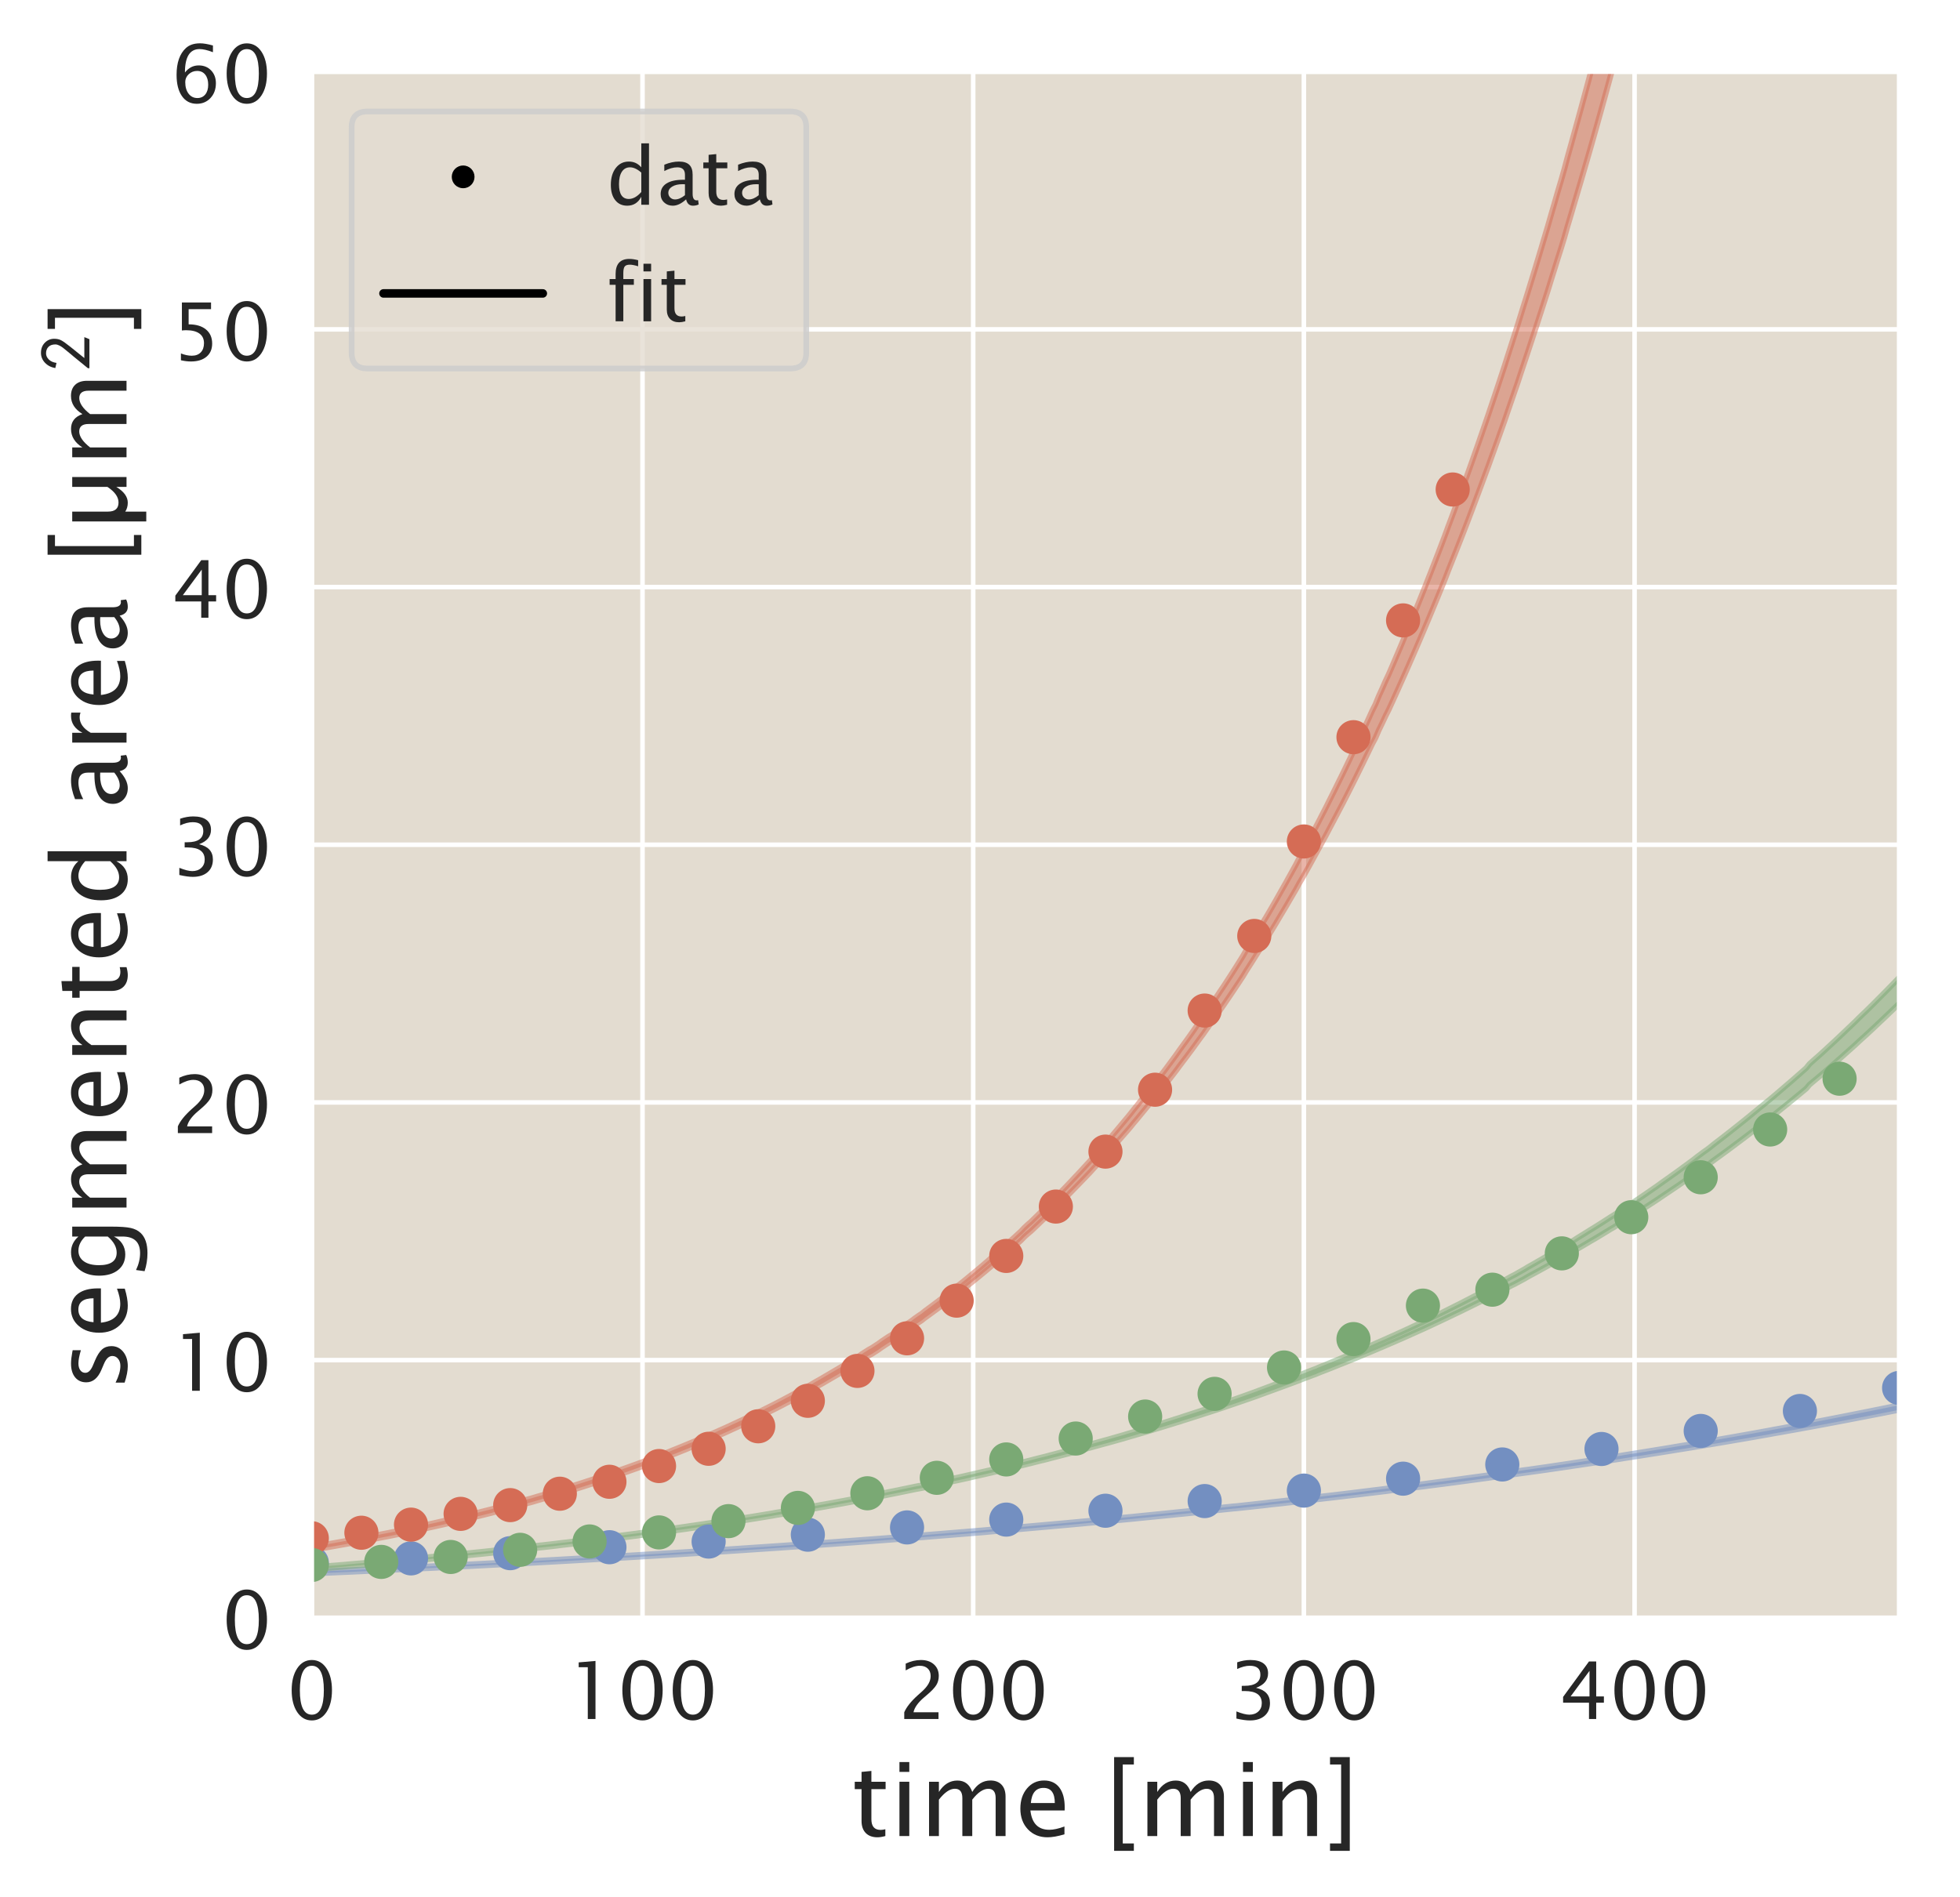 <?xml version="1.0" encoding="utf-8" standalone="no"?>
<!DOCTYPE svg PUBLIC "-//W3C//DTD SVG 1.1//EN"
  "http://www.w3.org/Graphics/SVG/1.1/DTD/svg11.dtd">
<!-- Created with matplotlib (https://matplotlib.org/) -->
<svg height="333.437pt" version="1.1" viewBox="0 0 344.506 333.437" width="344.506pt" xmlns="http://www.w3.org/2000/svg" xmlns:xlink="http://www.w3.org/1999/xlink">
 <defs>
  <style type="text/css">
*{stroke-linecap:butt;stroke-linejoin:round;}
  </style>
 </defs>
 <g id="figure_1">
  <g id="patch_1">
   <path d="M 0 333.437 
L 344.506 333.437 
L 344.506 0 
L 0 0 
z
" style="fill:#ffffff;"/>
  </g>
  <g id="axes_1">
   <g id="patch_2">
    <path d="M 54.806 284.397 
L 333.806 284.397 
L 333.806 12.597 
L 54.806 12.597 
z
" style="fill:#e3dcd0;"/>
   </g>
   <g id="matplotlib.axis_1">
    <g id="xtick_1">
     <g id="line2d_1">
      <path clip-path="url(#p778b9883a6)" d="M 54.806 284.397 
L 54.806 12.597 
" style="fill:none;stroke:#ffffff;stroke-linecap:round;stroke-width:0.8;"/>
     </g>
     <g id="text_1">
      <!-- 0 -->
      <defs>
       <path d="M 31.641 -1.812 
Q 20.266 -1.812 13.297 8.609 
Q 6.344 19.047 6.344 36.141 
Q 6.344 53.219 13.297 63.641 
Q 20.266 74.078 31.641 74.078 
Q 43.062 74.078 50 63.672 
Q 56.938 53.266 56.938 36.141 
Q 56.938 19.047 50 8.609 
Q 43.062 -1.812 31.641 -1.812 
z
M 31.641 5.422 
Q 46.734 5.422 46.734 36.141 
Q 46.734 66.844 31.641 66.844 
Q 16.609 66.844 16.609 36.141 
Q 16.609 5.422 31.641 5.422 
z
" id="LucidaSansUnicode-48"/>
      </defs>
      <g style="fill:#262626;" transform="translate(50.379 302.19)scale(0.14 -0.14)">
       <use xlink:href="#LucidaSansUnicode-48"/>
      </g>
     </g>
    </g>
    <g id="xtick_2">
     <g id="line2d_2">
      <path clip-path="url(#p778b9883a6)" d="M 112.931 284.397 
L 112.931 12.597 
" style="fill:none;stroke:#ffffff;stroke-linecap:round;stroke-width:0.8;"/>
     </g>
     <g id="text_2">
      <!-- 100 -->
      <defs>
       <path d="M 26.172 0 
L 26.172 65.047 
L 14.75 65.047 
L 14.75 71.094 
L 35.844 72.906 
L 35.844 0 
z
" id="LucidaSansUnicode-49"/>
      </defs>
      <g style="fill:#262626;" transform="translate(99.651 302.19)scale(0.14 -0.14)">
       <use xlink:href="#LucidaSansUnicode-49"/>
       <use x="63.232" xlink:href="#LucidaSansUnicode-48"/>
       <use x="126.465" xlink:href="#LucidaSansUnicode-48"/>
      </g>
     </g>
    </g>
    <g id="xtick_3">
     <g id="line2d_3">
      <path clip-path="url(#p778b9883a6)" d="M 171.056 284.397 
L 171.056 12.597 
" style="fill:none;stroke:#ffffff;stroke-linecap:round;stroke-width:0.8;"/>
     </g>
     <g id="text_3">
      <!-- 200 -->
      <defs>
       <path d="M 8.297 0 
L 8.297 8.453 
Q 12.5 18.266 25.297 29.828 
L 30.812 34.766 
Q 41.453 44.391 41.453 53.859 
Q 41.453 59.906 37.812 63.375 
Q 34.188 66.844 27.781 66.844 
Q 20.312 66.844 10.109 61.031 
L 10.109 69.531 
Q 19.734 74.078 29.25 74.078 
Q 39.406 74.078 45.531 68.609 
Q 51.656 63.141 51.656 54.109 
Q 51.656 47.609 48.547 42.578 
Q 45.453 37.547 37.016 30.375 
L 33.297 27.203 
Q 21.734 17.391 19.922 8.453 
L 51.312 8.453 
L 51.312 0 
z
" id="LucidaSansUnicode-50"/>
      </defs>
      <g style="fill:#262626;" transform="translate(157.776 302.19)scale(0.14 -0.14)">
       <use xlink:href="#LucidaSansUnicode-50"/>
       <use x="63.232" xlink:href="#LucidaSansUnicode-48"/>
       <use x="126.465" xlink:href="#LucidaSansUnicode-48"/>
      </g>
     </g>
    </g>
    <g id="xtick_4">
     <g id="line2d_4">
      <path clip-path="url(#p778b9883a6)" d="M 229.181 284.397 
L 229.181 12.597 
" style="fill:none;stroke:#ffffff;stroke-linecap:round;stroke-width:0.8;"/>
     </g>
     <g id="text_4">
      <!-- 300 -->
      <defs>
       <path d="M 10.156 0.531 
L 10.156 9.516 
Q 20.453 5.422 26.375 5.422 
Q 33.344 5.422 37.672 9.422 
Q 42 13.422 42 19.875 
Q 42 35.109 20.656 35.109 
L 16.844 35.109 
L 16.844 41.609 
L 20.219 41.656 
Q 40.234 41.656 40.234 55.766 
Q 40.234 66.844 26.953 66.844 
Q 19.828 66.844 11.141 62.797 
L 11.141 71.188 
Q 19.672 74.078 27.594 74.078 
Q 38.375 74.078 44.141 69.781 
Q 49.906 65.484 49.906 57.328 
Q 49.906 44.578 34.812 39.156 
Q 52.297 35.109 52.297 20.016 
Q 52.297 9.812 45.547 4 
Q 38.812 -1.812 27.047 -1.812 
Q 20.359 -1.812 10.156 0.531 
z
" id="LucidaSansUnicode-51"/>
      </defs>
      <g style="fill:#262626;" transform="translate(215.901 302.19)scale(0.14 -0.14)">
       <use xlink:href="#LucidaSansUnicode-51"/>
       <use x="63.232" xlink:href="#LucidaSansUnicode-48"/>
       <use x="126.465" xlink:href="#LucidaSansUnicode-48"/>
      </g>
     </g>
    </g>
    <g id="xtick_5">
     <g id="line2d_5">
      <path clip-path="url(#p778b9883a6)" d="M 287.306 284.397 
L 287.306 12.597 
" style="fill:none;stroke:#ffffff;stroke-linecap:round;stroke-width:0.8;"/>
     </g>
     <g id="text_5">
      <!-- 400 -->
      <defs>
       <path d="M 37.641 0 
L 37.641 20.453 
L 5.125 20.453 
L 5.125 27.734 
L 37.641 72.266 
L 46.688 72.266 
L 46.688 28.328 
L 56.344 28.328 
L 56.344 20.453 
L 46.688 20.453 
L 46.688 0 
z
M 14.547 28.328 
L 38.281 28.328 
L 38.281 60.453 
z
" id="LucidaSansUnicode-52"/>
      </defs>
      <g style="fill:#262626;" transform="translate(274.026 302.19)scale(0.14 -0.14)">
       <use xlink:href="#LucidaSansUnicode-52"/>
       <use x="63.232" xlink:href="#LucidaSansUnicode-48"/>
       <use x="126.465" xlink:href="#LucidaSansUnicode-48"/>
      </g>
     </g>
    </g>
    <g id="text_6">
     <!-- time [min] -->
     <defs>
      <path d="M 33.25 0 
Q 28.812 -1.219 25.531 -1.219 
Q 18.219 -1.219 14.109 2.969 
Q 10.016 7.172 10.016 14.656 
L 10.016 45.797 
L 3.375 45.797 
L 3.375 53.031 
L 10.016 53.031 
L 10.016 62.641 
L 19.625 63.578 
L 19.625 53.031 
L 33.5 53.031 
L 33.5 45.797 
L 19.625 45.797 
L 19.625 16.406 
Q 19.625 6 28.609 6 
Q 30.516 6 33.25 6.641 
z
" id="LucidaSansUnicode-116"/>
      <path d="M 9.625 0 
L 9.625 53.031 
L 19.234 53.031 
L 19.234 0 
z
M 9.625 62.641 
L 9.625 72.266 
L 19.234 72.266 
L 19.234 62.641 
z
" id="LucidaSansUnicode-105"/>
      <path d="M 9.625 0 
L 9.625 53.031 
L 19.234 53.031 
L 19.234 43.062 
Q 26.266 54.203 37.312 54.203 
Q 47.953 54.203 51.812 43.062 
Q 58.641 54.25 69.578 54.25 
Q 76.562 54.25 80.438 50.125 
Q 84.328 46 84.328 38.578 
L 84.328 0 
L 74.656 0 
L 74.656 37.062 
Q 74.656 46.141 67.484 46.141 
Q 60.016 46.141 51.812 35.547 
L 51.812 0 
L 42.141 0 
L 42.141 37.062 
Q 42.141 46.188 34.812 46.188 
Q 27.547 46.188 19.234 35.547 
L 19.234 0 
z
" id="LucidaSansUnicode-109"/>
      <path d="M 48.484 1.703 
Q 38.812 -1.219 31.938 -1.219 
Q 20.172 -1.219 12.797 6.562 
Q 5.422 14.359 5.422 26.766 
Q 5.422 38.812 11.938 46.531 
Q 18.453 54.25 28.609 54.25 
Q 38.234 54.25 43.484 47.391 
Q 48.734 40.531 48.734 27.938 
L 48.688 25 
L 15.234 25 
Q 17.328 6.109 33.734 6.109 
Q 39.75 6.109 48.484 9.328 
z
M 15.672 32.234 
L 39.062 32.234 
Q 39.062 47.016 28.031 47.016 
Q 16.938 47.016 15.672 32.234 
z
" id="LucidaSansUnicode-101"/>
      <path id="LucidaSansUnicode-32"/>
      <path d="M 9.625 -14.453 
L 9.625 77.094 
L 28.906 77.094 
L 28.906 69.875 
L 18.062 69.875 
L 18.062 -7.234 
L 28.906 -7.234 
L 28.906 -14.453 
z
" id="LucidaSansUnicode-91"/>
      <path d="M 9.625 0 
L 9.625 53.031 
L 19.234 53.031 
L 19.234 43.062 
Q 26.859 54.203 37.891 54.203 
Q 44.828 54.203 48.906 49.828 
Q 52.984 45.453 52.984 38.094 
L 52.984 0 
L 43.359 0 
L 43.359 34.969 
Q 43.359 40.875 41.625 43.391 
Q 39.891 45.906 35.891 45.906 
Q 27.047 45.906 19.234 34.328 
L 19.234 0 
z
" id="LucidaSansUnicode-110"/>
      <path d="M 22.906 77.094 
L 22.906 -14.453 
L 3.609 -14.453 
L 3.609 -7.234 
L 14.453 -7.234 
L 14.453 69.875 
L 3.609 69.875 
L 3.609 77.094 
z
" id="LucidaSansUnicode-93"/>
     </defs>
     <g style="fill:#262626;" transform="translate(149.63 322.766)scale(0.18 -0.18)">
      <use xlink:href="#LucidaSansUnicode-116"/>
      <use x="37.402" xlink:href="#LucidaSansUnicode-105"/>
      <use x="66.309" xlink:href="#LucidaSansUnicode-109"/>
      <use x="159.668" xlink:href="#LucidaSansUnicode-101"/>
      <use x="215.381" xlink:href="#LucidaSansUnicode-32"/>
      <use x="247.021" xlink:href="#LucidaSansUnicode-91"/>
      <use x="279.541" xlink:href="#LucidaSansUnicode-109"/>
      <use x="372.9" xlink:href="#LucidaSansUnicode-105"/>
      <use x="401.807" xlink:href="#LucidaSansUnicode-110"/>
      <use x="463.867" xlink:href="#LucidaSansUnicode-93"/>
     </g>
    </g>
   </g>
   <g id="matplotlib.axis_2">
    <g id="ytick_1">
     <g id="line2d_6">
      <path clip-path="url(#p778b9883a6)" d="M 54.806 284.397 
L 333.806 284.397 
" style="fill:none;stroke:#ffffff;stroke-linecap:round;stroke-width:0.8;"/>
     </g>
     <g id="text_7">
      <!-- 0 -->
      <g style="fill:#262626;" transform="translate(38.953 289.793)scale(0.14 -0.14)">
       <use xlink:href="#LucidaSansUnicode-48"/>
      </g>
     </g>
    </g>
    <g id="ytick_2">
     <g id="line2d_7">
      <path clip-path="url(#p778b9883a6)" d="M 54.806 239.097 
L 333.806 239.097 
" style="fill:none;stroke:#ffffff;stroke-linecap:round;stroke-width:0.8;"/>
     </g>
     <g id="text_8">
      <!-- 10 -->
      <g style="fill:#262626;" transform="translate(30.1 244.493)scale(0.14 -0.14)">
       <use xlink:href="#LucidaSansUnicode-49"/>
       <use x="63.232" xlink:href="#LucidaSansUnicode-48"/>
      </g>
     </g>
    </g>
    <g id="ytick_3">
     <g id="line2d_8">
      <path clip-path="url(#p778b9883a6)" d="M 54.806 193.797 
L 333.806 193.797 
" style="fill:none;stroke:#ffffff;stroke-linecap:round;stroke-width:0.8;"/>
     </g>
     <g id="text_9">
      <!-- 20 -->
      <g style="fill:#262626;" transform="translate(30.1 199.193)scale(0.14 -0.14)">
       <use xlink:href="#LucidaSansUnicode-50"/>
       <use x="63.232" xlink:href="#LucidaSansUnicode-48"/>
      </g>
     </g>
    </g>
    <g id="ytick_4">
     <g id="line2d_9">
      <path clip-path="url(#p778b9883a6)" d="M 54.806 148.497 
L 333.806 148.497 
" style="fill:none;stroke:#ffffff;stroke-linecap:round;stroke-width:0.8;"/>
     </g>
     <g id="text_10">
      <!-- 30 -->
      <g style="fill:#262626;" transform="translate(30.1 153.893)scale(0.14 -0.14)">
       <use xlink:href="#LucidaSansUnicode-51"/>
       <use x="63.232" xlink:href="#LucidaSansUnicode-48"/>
      </g>
     </g>
    </g>
    <g id="ytick_5">
     <g id="line2d_10">
      <path clip-path="url(#p778b9883a6)" d="M 54.806 103.197 
L 333.806 103.197 
" style="fill:none;stroke:#ffffff;stroke-linecap:round;stroke-width:0.8;"/>
     </g>
     <g id="text_11">
      <!-- 40 -->
      <g style="fill:#262626;" transform="translate(30.1 108.593)scale(0.14 -0.14)">
       <use xlink:href="#LucidaSansUnicode-52"/>
       <use x="63.232" xlink:href="#LucidaSansUnicode-48"/>
      </g>
     </g>
    </g>
    <g id="ytick_6">
     <g id="line2d_11">
      <path clip-path="url(#p778b9883a6)" d="M 54.806 57.897 
L 333.806 57.897 
" style="fill:none;stroke:#ffffff;stroke-linecap:round;stroke-width:0.8;"/>
     </g>
     <g id="text_12">
      <!-- 50 -->
      <defs>
       <path d="M 12.156 -0.297 
L 12.156 8.297 
Q 19.344 5.422 25.828 5.422 
Q 32.953 5.422 37.031 9.609 
Q 41.109 13.812 41.109 21.188 
Q 41.109 29.109 35.344 33.281 
Q 29.594 37.453 18.703 37.453 
Q 16.156 37.453 13.375 37.109 
L 13.375 72.266 
L 49.953 72.266 
L 49.953 63.875 
L 21.828 63.875 
L 21.828 44.828 
Q 35.75 44.828 43.562 38.422 
Q 51.375 32.031 51.375 20.703 
Q 51.375 10.156 44.266 4.172 
Q 37.156 -1.812 24.656 -1.812 
Q 19.094 -1.812 12.156 -0.297 
z
" id="LucidaSansUnicode-53"/>
      </defs>
      <g style="fill:#262626;" transform="translate(30.1 63.293)scale(0.14 -0.14)">
       <use xlink:href="#LucidaSansUnicode-53"/>
       <use x="63.232" xlink:href="#LucidaSansUnicode-48"/>
      </g>
     </g>
    </g>
    <g id="ytick_7">
     <g id="line2d_12">
      <path clip-path="url(#p778b9883a6)" d="M 54.806 12.597 
L 333.806 12.597 
" style="fill:none;stroke:#ffffff;stroke-linecap:round;stroke-width:0.8;"/>
     </g>
     <g id="text_13">
      <!-- 60 -->
      <defs>
       <path d="M 17.188 37.453 
Q 24.078 46.391 34.516 46.391 
Q 44 46.391 50.031 40.109 
Q 56.062 33.844 56.062 24.031 
Q 56.062 12.75 49.297 5.469 
Q 42.531 -1.812 32.078 -1.812 
Q 20.172 -1.812 13.422 7.828 
Q 6.688 17.484 6.688 34.516 
Q 6.688 57.469 18.453 68.219 
Q 24.859 74.125 36.141 74.125 
Q 42.672 74.125 52.344 71.391 
L 52.344 62.984 
Q 42.141 66.891 35.547 66.891 
Q 17.188 66.891 17.188 37.453 
z
M 46.391 22.125 
Q 46.391 30.125 42.672 34.781 
Q 38.969 39.453 32.516 39.453 
Q 26.375 39.453 21.969 35.344 
Q 17.578 31.25 17.578 25.484 
Q 17.578 16.406 21.75 10.906 
Q 25.922 5.422 32.812 5.422 
Q 39.062 5.422 42.719 9.906 
Q 46.391 14.406 46.391 22.125 
z
" id="LucidaSansUnicode-54"/>
      </defs>
      <g style="fill:#262626;" transform="translate(30.1 17.993)scale(0.14 -0.14)">
       <use xlink:href="#LucidaSansUnicode-54"/>
       <use x="63.232" xlink:href="#LucidaSansUnicode-48"/>
      </g>
     </g>
    </g>
    <g id="text_14">
     <!-- segmented area [µm$^2$] -->
     <defs>
      <path d="M 7.672 1.859 
L 7.672 10.688 
Q 17.094 6 24.078 6 
Q 28.219 6 30.953 8.25 
Q 33.688 10.5 33.688 13.875 
Q 33.688 18.797 26.031 22.016 
L 20.406 24.422 
Q 7.953 29.594 7.953 39.312 
Q 7.953 46.234 12.859 50.219 
Q 17.781 54.203 26.312 54.203 
Q 30.766 54.203 37.312 52.984 
L 39.312 52.594 
L 39.312 44.578 
Q 31.25 46.969 26.469 46.969 
Q 22.266 46.969 19.75 45.141 
Q 17.234 43.312 17.234 40.234 
Q 17.234 35.891 24.266 32.906 
L 28.906 30.953 
Q 36.766 27.641 40.031 23.953 
Q 43.312 20.266 43.312 14.75 
Q 43.312 7.766 37.797 3.266 
Q 32.281 -1.219 23.688 -1.219 
Q 17.094 -1.219 7.672 1.859 
z
" id="LucidaSansUnicode-115"/>
      <path d="M 9.812 -17.625 
L 10.938 -9.281 
Q 19.281 -13.234 27.438 -13.234 
Q 43.656 -13.234 43.656 4 
L 43.656 12.359 
Q 41.156 7.078 36.547 4.141 
Q 31.938 1.219 26.266 1.219 
Q 16.656 1.219 11.031 8.125 
Q 5.422 15.047 5.422 26.859 
Q 5.422 38.969 11.812 46.578 
Q 18.219 54.203 28.375 54.203 
Q 37.25 54.203 43.656 46.969 
L 43.656 53.031 
L 53.328 53.031 
L 53.328 14.453 
Q 53.328 2 52.031 -3.984 
Q 50.734 -9.969 47.172 -13.766 
Q 40.875 -20.453 27.484 -20.453 
Q 18.312 -20.453 9.812 -17.625 
z
M 43.656 18.359 
L 43.656 40.375 
Q 37.312 46.969 29.828 46.969 
Q 23.188 46.969 19.422 41.641 
Q 15.672 36.328 15.672 26.906 
Q 15.672 9.625 27.938 9.625 
Q 36.281 9.625 43.656 18.359 
z
" id="LucidaSansUnicode-103"/>
      <path d="M 43.656 0 
L 43.656 9.969 
Q 37.797 -1.219 25.984 -1.219 
Q 16.406 -1.219 10.906 5.766 
Q 5.422 12.75 5.422 24.859 
Q 5.422 38.094 11.641 46.141 
Q 17.875 54.203 28.031 54.203 
Q 37.453 54.203 43.656 46.969 
L 43.656 77.094 
L 53.328 77.094 
L 53.328 0 
z
M 43.656 40.375 
Q 36.188 46.969 29.5 46.969 
Q 22.906 46.969 19.281 41.453 
Q 15.672 35.938 15.672 25.828 
Q 15.672 7.234 27.984 7.234 
Q 35.984 7.234 43.656 15.969 
z
" id="LucidaSansUnicode-100"/>
      <path d="M 36.969 6.734 
Q 28.328 -1.219 20.312 -1.219 
Q 13.719 -1.219 9.375 2.906 
Q 5.031 7.031 5.031 13.328 
Q 5.031 22.016 12.328 26.672 
Q 19.625 31.344 33.297 31.344 
L 35.547 31.344 
L 35.547 37.75 
Q 35.547 46.969 25.922 46.969 
Q 18.453 46.969 9.625 42.281 
L 9.625 50.25 
Q 19.344 54.203 27.938 54.203 
Q 36.766 54.203 40.969 50.172 
Q 45.172 46.141 45.172 37.75 
L 45.172 13.719 
Q 45.172 5.469 50.25 5.469 
Q 50.875 5.469 52.094 5.672 
L 52.781 0.344 
Q 49.516 -1.219 45.562 -1.219 
Q 38.812 -1.219 36.969 6.734 
z
M 35.547 11.969 
L 35.547 25.688 
L 32.469 25.781 
Q 24.469 25.781 19.562 22.797 
Q 14.656 19.828 14.656 14.891 
Q 14.656 11.422 17.094 9.031 
Q 19.531 6.641 23.047 6.641 
Q 29.047 6.641 35.547 11.969 
z
" id="LucidaSansUnicode-97"/>
      <path d="M 9.625 0 
L 9.625 53.031 
L 19.234 53.031 
L 19.234 43.062 
Q 24.953 54.203 35.844 54.203 
Q 37.312 54.203 38.922 53.953 
L 38.922 44.969 
Q 36.422 45.797 34.516 45.797 
Q 25.391 45.797 19.234 34.969 
L 19.234 0 
z
" id="LucidaSansUnicode-114"/>
      <path d="M 9.625 -19.281 
L 9.625 53.031 
L 19.234 53.031 
L 19.234 18.062 
Q 19.234 7.812 28.125 7.812 
Q 36.188 7.812 43.359 18.656 
L 43.359 53.031 
L 52.984 53.031 
L 52.984 0 
L 43.359 0 
L 43.359 9.969 
Q 36.531 -1.219 27.938 -1.219 
Q 22.953 -1.219 19.234 1.219 
L 19.234 -19.281 
z
" id="LucidaSansUnicode-181"/>
      <path d="M 46.906 7.094 
L 44 0 
L 3.5 0 
L 3.5 2.094 
L 21 23.5 
L 21 23.406 
L 26.594 30.203 
Q 30.5 34.906 32.094 36.953 
Q 33.703 39 35.203 41.953 
Q 36.703 44.906 36.703 47.5 
Q 36.703 53.703 33.344 57.094 
Q 30 60.5 24.203 60.5 
Q 19.594 60.5 15.75 56.703 
Q 11.906 52.906 10.906 45.906 
L 3.703 47.594 
Q 5.297 56.5 11.188 62.047 
Q 17.094 67.594 24.906 67.594 
Q 33.594 67.594 39.094 62.188 
Q 44.594 56.797 44.594 49.094 
Q 44.594 43.5 42.5 39.453 
Q 40.406 35.406 33.703 27 
L 17.703 7.094 
z
" id="STIXGeneral-Regular-120804"/>
     </defs>
     <g style="fill:#262626;" transform="translate(22.32 244.437)rotate(-90)scale(0.18 -0.18)">
      <use transform="translate(0 0.447)" xlink:href="#LucidaSansUnicode-115"/>
      <use transform="translate(50.977 0.447)" xlink:href="#LucidaSansUnicode-101"/>
      <use transform="translate(106.689 0.447)" xlink:href="#LucidaSansUnicode-103"/>
      <use transform="translate(169.043 0.447)" xlink:href="#LucidaSansUnicode-109"/>
      <use transform="translate(262.402 0.447)" xlink:href="#LucidaSansUnicode-101"/>
      <use transform="translate(318.115 0.447)" xlink:href="#LucidaSansUnicode-110"/>
      <use transform="translate(380.176 0.447)" xlink:href="#LucidaSansUnicode-116"/>
      <use transform="translate(417.578 0.447)" xlink:href="#LucidaSansUnicode-101"/>
      <use transform="translate(473.291 0.447)" xlink:href="#LucidaSansUnicode-100"/>
      <use transform="translate(536.23 0.447)" xlink:href="#LucidaSansUnicode-32"/>
      <use transform="translate(567.871 0.447)" xlink:href="#LucidaSansUnicode-97"/>
      <use transform="translate(623.096 0.447)" xlink:href="#LucidaSansUnicode-114"/>
      <use transform="translate(664.014 0.447)" xlink:href="#LucidaSansUnicode-101"/>
      <use transform="translate(719.727 0.447)" xlink:href="#LucidaSansUnicode-97"/>
      <use transform="translate(774.951 0.447)" xlink:href="#LucidaSansUnicode-32"/>
      <use transform="translate(806.592 0.447)" xlink:href="#LucidaSansUnicode-91"/>
      <use transform="translate(839.111 0.447)" xlink:href="#LucidaSansUnicode-181"/>
      <use transform="translate(901.758 0.447)" xlink:href="#LucidaSansUnicode-109"/>
      <use transform="translate(995.91 36.684)scale(0.7)" xlink:href="#STIXGeneral-Regular-120804"/>
      <use transform="translate(1033.175 0.447)" xlink:href="#LucidaSansUnicode-93"/>
     </g>
    </g>
   </g>
   <g id="PolyCollection_1">
    <defs>
     <path d="M 54.806 -57.117 
L 54.806 -56.817 
L 55.388 -56.842 
L 55.97 -56.868 
L 56.553 -56.893 
L 57.135 -56.919 
L 57.718 -56.944 
L 58.3 -56.97 
L 58.883 -56.996 
L 59.465 -57.022 
L 60.047 -57.048 
L 60.63 -57.074 
L 61.212 -57.096 
L 61.795 -57.122 
L 62.377 -57.151 
L 62.959 -57.178 
L 63.542 -57.204 
L 64.124 -57.232 
L 64.707 -57.258 
L 65.289 -57.285 
L 65.872 -57.311 
L 66.454 -57.338 
L 67.036 -57.365 
L 67.619 -57.392 
L 68.201 -57.419 
L 68.784 -57.452 
L 69.366 -57.479 
L 69.948 -57.507 
L 70.531 -57.534 
L 71.113 -57.562 
L 71.696 -57.59 
L 72.278 -57.618 
L 72.86 -57.646 
L 73.443 -57.674 
L 74.025 -57.703 
L 74.608 -57.731 
L 75.19 -57.756 
L 75.773 -57.785 
L 76.355 -57.814 
L 76.937 -57.843 
L 77.52 -57.874 
L 78.102 -57.903 
L 78.685 -57.932 
L 79.267 -57.961 
L 79.849 -57.99 
L 80.432 -58.019 
L 81.014 -58.048 
L 81.597 -58.077 
L 82.179 -58.102 
L 82.762 -58.131 
L 83.344 -58.161 
L 83.926 -58.191 
L 84.509 -58.22 
L 85.091 -58.25 
L 85.674 -58.28 
L 86.256 -58.31 
L 86.838 -58.341 
L 87.421 -58.371 
L 88.003 -58.401 
L 88.586 -58.432 
L 89.168 -58.462 
L 89.751 -58.493 
L 90.333 -58.524 
L 90.915 -58.555 
L 91.498 -58.586 
L 92.08 -58.617 
L 92.663 -58.648 
L 93.245 -58.68 
L 93.827 -58.712 
L 94.41 -58.743 
L 94.992 -58.775 
L 95.575 -58.807 
L 96.157 -58.839 
L 96.739 -58.871 
L 97.322 -58.903 
L 97.904 -58.935 
L 98.487 -58.968 
L 99.069 -59 
L 99.652 -59.033 
L 100.234 -59.066 
L 100.816 -59.099 
L 101.399 -59.132 
L 101.981 -59.165 
L 102.564 -59.196 
L 103.146 -59.229 
L 103.728 -59.262 
L 104.311 -59.296 
L 104.893 -59.329 
L 105.476 -59.363 
L 106.058 -59.396 
L 106.641 -59.43 
L 107.223 -59.464 
L 107.805 -59.497 
L 108.388 -59.532 
L 108.97 -59.566 
L 109.553 -59.601 
L 110.135 -59.635 
L 110.717 -59.669 
L 111.3 -59.704 
L 111.882 -59.74 
L 112.465 -59.774 
L 113.047 -59.809 
L 113.63 -59.844 
L 114.212 -59.879 
L 114.794 -59.911 
L 115.377 -59.946 
L 115.959 -59.982 
L 116.542 -60.018 
L 117.124 -60.053 
L 117.706 -60.089 
L 118.289 -60.125 
L 118.871 -60.161 
L 119.454 -60.196 
L 120.036 -60.233 
L 120.619 -60.269 
L 121.201 -60.305 
L 121.783 -60.342 
L 122.366 -60.377 
L 122.948 -60.414 
L 123.531 -60.451 
L 124.113 -60.491 
L 124.695 -60.529 
L 125.278 -60.567 
L 125.86 -60.605 
L 126.443 -60.643 
L 127.025 -60.681 
L 127.607 -60.719 
L 128.19 -60.757 
L 128.772 -60.795 
L 129.355 -60.833 
L 129.937 -60.871 
L 130.52 -60.909 
L 131.102 -60.948 
L 131.684 -60.988 
L 132.267 -61.026 
L 132.849 -61.066 
L 133.432 -61.105 
L 134.014 -61.142 
L 134.596 -61.182 
L 135.179 -61.222 
L 135.761 -61.26 
L 136.344 -61.299 
L 136.926 -61.339 
L 137.509 -61.379 
L 138.091 -61.42 
L 138.673 -61.46 
L 139.256 -61.5 
L 139.838 -61.54 
L 140.421 -61.581 
L 141.003 -61.622 
L 141.585 -61.663 
L 142.168 -61.708 
L 142.75 -61.749 
L 143.333 -61.79 
L 143.915 -61.832 
L 144.498 -61.873 
L 145.08 -61.915 
L 145.662 -61.954 
L 146.245 -61.996 
L 146.827 -62.038 
L 147.41 -62.081 
L 147.992 -62.123 
L 148.574 -62.166 
L 149.157 -62.209 
L 149.739 -62.251 
L 150.322 -62.294 
L 150.904 -62.337 
L 151.486 -62.381 
L 152.069 -62.424 
L 152.651 -62.462 
L 153.234 -62.506 
L 153.816 -62.552 
L 154.399 -62.596 
L 154.981 -62.638 
L 155.563 -62.682 
L 156.146 -62.727 
L 156.728 -62.772 
L 157.311 -62.817 
L 157.893 -62.862 
L 158.475 -62.906 
L 159.058 -62.951 
L 159.64 -62.998 
L 160.223 -63.044 
L 160.805 -63.087 
L 161.388 -63.133 
L 161.97 -63.179 
L 162.552 -63.224 
L 163.135 -63.274 
L 163.717 -63.323 
L 164.3 -63.369 
L 164.882 -63.416 
L 165.464 -63.462 
L 166.047 -63.509 
L 166.629 -63.556 
L 167.212 -63.603 
L 167.794 -63.65 
L 168.377 -63.697 
L 168.959 -63.744 
L 169.541 -63.792 
L 170.124 -63.838 
L 170.706 -63.887 
L 171.289 -63.935 
L 171.871 -63.983 
L 172.453 -64.03 
L 173.036 -64.079 
L 173.618 -64.134 
L 174.201 -64.19 
L 174.783 -64.239 
L 175.365 -64.285 
L 175.948 -64.337 
L 176.53 -64.374 
L 177.113 -64.424 
L 177.695 -64.486 
L 178.278 -64.537 
L 178.86 -64.585 
L 179.442 -64.635 
L 180.025 -64.686 
L 180.607 -64.736 
L 181.19 -64.787 
L 181.772 -64.837 
L 182.354 -64.889 
L 182.937 -64.94 
L 183.519 -64.992 
L 184.102 -65.043 
L 184.684 -65.094 
L 185.267 -65.148 
L 185.849 -65.2 
L 186.431 -65.249 
L 187.014 -65.302 
L 187.596 -65.355 
L 188.179 -65.408 
L 188.761 -65.461 
L 189.343 -65.514 
L 189.926 -65.568 
L 190.508 -65.621 
L 191.091 -65.676 
L 191.673 -65.73 
L 192.256 -65.78 
L 192.838 -65.839 
L 193.42 -65.893 
L 194.003 -65.946 
L 194.585 -66.001 
L 195.168 -66.055 
L 195.75 -66.112 
L 196.332 -66.168 
L 196.915 -66.223 
L 197.497 -66.278 
L 198.08 -66.334 
L 198.662 -66.388 
L 199.245 -66.444 
L 199.827 -66.506 
L 200.409 -66.563 
L 200.992 -66.62 
L 201.574 -66.677 
L 202.157 -66.734 
L 202.739 -66.792 
L 203.321 -66.85 
L 203.904 -66.907 
L 204.486 -66.965 
L 205.069 -67.024 
L 205.651 -67.082 
L 206.233 -67.139 
L 206.816 -67.202 
L 207.398 -67.261 
L 207.981 -67.315 
L 208.563 -67.374 
L 209.146 -67.432 
L 209.728 -67.493 
L 210.31 -67.552 
L 210.893 -67.612 
L 211.475 -67.672 
L 212.058 -67.733 
L 212.64 -67.794 
L 213.222 -67.855 
L 213.805 -67.923 
L 214.387 -67.983 
L 214.97 -68.045 
L 215.552 -68.104 
L 216.135 -68.165 
L 216.717 -68.227 
L 217.299 -68.272 
L 217.882 -68.334 
L 218.464 -68.396 
L 219.047 -68.459 
L 219.629 -68.519 
L 220.211 -68.584 
L 220.794 -68.647 
L 221.376 -68.71 
L 221.959 -68.774 
L 222.541 -68.838 
L 223.124 -68.915 
L 223.706 -68.979 
L 224.288 -69.042 
L 224.871 -69.101 
L 225.453 -69.166 
L 226.036 -69.233 
L 226.618 -69.297 
L 227.2 -69.363 
L 227.783 -69.429 
L 228.365 -69.496 
L 228.948 -69.561 
L 229.53 -69.628 
L 230.112 -69.696 
L 230.695 -69.762 
L 231.277 -69.83 
L 231.86 -69.897 
L 232.442 -69.964 
L 233.025 -70.032 
L 233.607 -70.096 
L 234.189 -70.164 
L 234.772 -70.232 
L 235.354 -70.3 
L 235.937 -70.368 
L 236.519 -70.438 
L 237.101 -70.508 
L 237.684 -70.577 
L 238.266 -70.646 
L 238.849 -70.715 
L 239.431 -70.788 
L 240.014 -70.859 
L 240.596 -70.929 
L 241.178 -71 
L 241.761 -71.071 
L 242.343 -71.139 
L 242.926 -71.21 
L 243.508 -71.281 
L 244.09 -71.354 
L 244.673 -71.44 
L 245.255 -71.497 
L 245.838 -71.57 
L 246.42 -71.642 
L 247.003 -71.714 
L 247.585 -71.787 
L 248.167 -71.861 
L 248.75 -71.934 
L 249.332 -72.008 
L 249.915 -72.081 
L 250.497 -72.153 
L 251.079 -72.233 
L 251.662 -72.308 
L 252.244 -72.384 
L 252.827 -72.46 
L 253.409 -72.532 
L 253.991 -72.608 
L 254.574 -72.684 
L 255.156 -72.763 
L 255.739 -72.836 
L 256.321 -72.916 
L 256.904 -72.994 
L 257.486 -73.074 
L 258.068 -73.152 
L 258.651 -73.23 
L 259.233 -73.306 
L 259.816 -73.385 
L 260.398 -73.464 
L 260.98 -73.543 
L 261.563 -73.622 
L 262.145 -73.711 
L 262.728 -73.79 
L 263.31 -73.869 
L 263.893 -73.95 
L 264.475 -74.024 
L 265.057 -74.105 
L 265.64 -74.186 
L 266.222 -74.267 
L 266.805 -74.349 
L 267.387 -74.429 
L 267.969 -74.513 
L 268.552 -74.587 
L 269.134 -74.668 
L 269.717 -74.751 
L 270.299 -74.831 
L 270.882 -74.914 
L 271.464 -74.994 
L 272.046 -75.078 
L 272.629 -75.163 
L 273.211 -75.248 
L 273.794 -75.333 
L 274.376 -75.418 
L 274.958 -75.503 
L 275.541 -75.586 
L 276.123 -75.674 
L 276.706 -75.766 
L 277.288 -75.844 
L 277.871 -75.934 
L 278.453 -76.022 
L 279.035 -76.109 
L 279.618 -76.196 
L 280.2 -76.284 
L 280.783 -76.355 
L 281.365 -76.443 
L 281.947 -76.528 
L 282.53 -76.617 
L 283.112 -76.715 
L 283.695 -76.804 
L 284.277 -76.893 
L 284.859 -76.982 
L 285.442 -77.082 
L 286.024 -77.172 
L 286.607 -77.262 
L 287.189 -77.353 
L 287.772 -77.444 
L 288.354 -77.531 
L 288.936 -77.623 
L 289.519 -77.716 
L 290.101 -77.809 
L 290.684 -77.9 
L 291.266 -77.994 
L 291.848 -78.085 
L 292.431 -78.179 
L 293.013 -78.271 
L 293.596 -78.366 
L 294.178 -78.462 
L 294.761 -78.557 
L 295.343 -78.653 
L 295.925 -78.742 
L 296.508 -78.837 
L 297.09 -78.932 
L 297.673 -79.027 
L 298.255 -79.123 
L 298.837 -79.219 
L 299.42 -79.314 
L 300.002 -79.42 
L 300.585 -79.504 
L 301.167 -79.603 
L 301.75 -79.702 
L 302.332 -79.799 
L 302.914 -79.9 
L 303.497 -79.999 
L 304.079 -80.099 
L 304.662 -80.198 
L 305.244 -80.297 
L 305.826 -80.397 
L 306.409 -80.496 
L 306.991 -80.596 
L 307.574 -80.696 
L 308.156 -80.796 
L 308.738 -80.901 
L 309.321 -81.003 
L 309.903 -81.105 
L 310.486 -81.207 
L 311.068 -81.31 
L 311.651 -81.422 
L 312.233 -81.524 
L 312.815 -81.622 
L 313.398 -81.726 
L 313.98 -81.833 
L 314.563 -81.938 
L 315.145 -82.039 
L 315.727 -82.143 
L 316.31 -82.25 
L 316.892 -82.36 
L 317.475 -82.466 
L 318.057 -82.569 
L 318.64 -82.676 
L 319.222 -82.783 
L 319.804 -82.893 
L 320.387 -82.999 
L 320.969 -83.108 
L 321.552 -83.221 
L 322.134 -83.329 
L 322.716 -83.439 
L 323.299 -83.549 
L 323.881 -83.659 
L 324.464 -83.771 
L 325.046 -83.883 
L 325.629 -83.994 
L 326.211 -84.107 
L 326.793 -84.219 
L 327.376 -84.332 
L 327.958 -84.442 
L 328.541 -84.557 
L 329.123 -84.668 
L 329.705 -84.782 
L 330.288 -84.893 
L 330.87 -85.009 
L 331.453 -85.125 
L 332.035 -85.238 
L 332.617 -85.355 
L 333.2 -85.471 
L 333.782 -85.589 
L 334.365 -85.706 
L 334.947 -85.823 
L 335.53 -85.94 
L 336.112 -86.058 
L 336.694 -86.177 
L 337.277 -86.295 
L 337.859 -86.413 
L 338.442 -86.532 
L 339.024 -86.668 
L 339.606 -86.788 
L 340.189 -86.909 
L 340.771 -87.03 
L 341.354 -87.151 
L 341.936 -87.275 
L 342.519 -87.396 
L 343.101 -87.496 
L 343.683 -87.62 
L 344.266 -87.743 
L 344.848 -87.866 
L 345.431 -87.99 
L 345.431 -88.908 
L 345.431 -88.908 
L 344.848 -88.78 
L 344.266 -88.652 
L 343.683 -88.522 
L 343.101 -88.394 
L 342.519 -88.29 
L 341.936 -88.163 
L 341.354 -88.035 
L 340.771 -87.909 
L 340.189 -87.783 
L 339.606 -87.657 
L 339.024 -87.534 
L 338.442 -87.393 
L 337.859 -87.268 
L 337.277 -87.146 
L 336.694 -87.022 
L 336.112 -86.898 
L 335.53 -86.774 
L 334.947 -86.652 
L 334.365 -86.532 
L 333.782 -86.41 
L 333.2 -86.288 
L 332.617 -86.167 
L 332.035 -86.045 
L 331.453 -85.925 
L 330.87 -85.807 
L 330.288 -85.687 
L 329.705 -85.572 
L 329.123 -85.454 
L 328.541 -85.338 
L 327.958 -85.22 
L 327.376 -85.106 
L 326.793 -84.989 
L 326.211 -84.874 
L 325.629 -84.758 
L 325.046 -84.642 
L 324.464 -84.527 
L 323.881 -84.412 
L 323.299 -84.297 
L 322.716 -84.183 
L 322.134 -84.07 
L 321.552 -83.959 
L 320.969 -83.842 
L 320.387 -83.73 
L 319.804 -83.619 
L 319.222 -83.506 
L 318.64 -83.396 
L 318.057 -83.286 
L 317.475 -83.18 
L 316.892 -83.069 
L 316.31 -82.956 
L 315.727 -82.845 
L 315.145 -82.739 
L 314.563 -82.633 
L 313.98 -82.525 
L 313.398 -82.414 
L 312.815 -82.307 
L 312.233 -82.205 
L 311.651 -82.099 
L 311.068 -81.983 
L 310.486 -81.876 
L 309.903 -81.771 
L 309.321 -81.665 
L 308.738 -81.56 
L 308.156 -81.453 
L 307.574 -81.35 
L 306.991 -81.247 
L 306.409 -81.143 
L 305.826 -81.04 
L 305.244 -80.937 
L 304.662 -80.835 
L 304.079 -80.734 
L 303.497 -80.631 
L 302.914 -80.529 
L 302.332 -80.426 
L 301.75 -80.326 
L 301.167 -80.225 
L 300.585 -80.124 
L 300.002 -80.037 
L 299.42 -79.928 
L 298.837 -79.829 
L 298.255 -79.732 
L 297.673 -79.633 
L 297.09 -79.535 
L 296.508 -79.437 
L 295.925 -79.34 
L 295.343 -79.248 
L 294.761 -79.15 
L 294.178 -79.052 
L 293.596 -78.953 
L 293.013 -78.856 
L 292.431 -78.76 
L 291.848 -78.665 
L 291.266 -78.572 
L 290.684 -78.475 
L 290.101 -78.382 
L 289.519 -78.287 
L 288.936 -78.192 
L 288.354 -78.098 
L 287.772 -78.008 
L 287.189 -77.915 
L 286.607 -77.822 
L 286.024 -77.729 
L 285.442 -77.637 
L 284.859 -77.535 
L 284.277 -77.444 
L 283.695 -77.353 
L 283.112 -77.262 
L 282.53 -77.162 
L 281.947 -77.071 
L 281.365 -76.983 
L 280.783 -76.893 
L 280.2 -76.82 
L 279.618 -76.728 
L 279.035 -76.639 
L 278.453 -76.551 
L 277.871 -76.461 
L 277.288 -76.369 
L 276.706 -76.289 
L 276.123 -76.195 
L 275.541 -76.104 
L 274.958 -76.018 
L 274.376 -75.931 
L 273.794 -75.844 
L 273.211 -75.758 
L 272.629 -75.671 
L 272.046 -75.585 
L 271.464 -75.499 
L 270.882 -75.418 
L 270.299 -75.333 
L 269.717 -75.251 
L 269.134 -75.166 
L 268.552 -75.084 
L 267.969 -75.008 
L 267.387 -74.923 
L 266.805 -74.84 
L 266.222 -74.757 
L 265.64 -74.673 
L 265.057 -74.592 
L 264.475 -74.51 
L 263.893 -74.434 
L 263.31 -74.352 
L 262.728 -74.27 
L 262.145 -74.19 
L 261.563 -74.1 
L 260.98 -74.02 
L 260.398 -73.938 
L 259.816 -73.858 
L 259.233 -73.779 
L 258.651 -73.701 
L 258.068 -73.622 
L 257.486 -73.543 
L 256.904 -73.461 
L 256.321 -73.382 
L 255.739 -73.3 
L 255.156 -73.226 
L 254.574 -73.145 
L 253.991 -73.067 
L 253.409 -72.99 
L 252.827 -72.917 
L 252.244 -72.84 
L 251.662 -72.763 
L 251.079 -72.687 
L 250.497 -72.606 
L 249.915 -72.532 
L 249.332 -72.457 
L 248.75 -72.382 
L 248.167 -72.307 
L 247.585 -72.233 
L 247.003 -72.158 
L 246.42 -72.086 
L 245.838 -72.012 
L 245.255 -71.939 
L 244.673 -71.881 
L 244.09 -71.794 
L 243.508 -71.721 
L 242.926 -71.648 
L 242.343 -71.576 
L 241.761 -71.507 
L 241.178 -71.435 
L 240.596 -71.362 
L 240.014 -71.291 
L 239.431 -71.22 
L 238.849 -71.146 
L 238.266 -71.075 
L 237.684 -71.004 
L 237.101 -70.934 
L 236.519 -70.864 
L 235.937 -70.794 
L 235.354 -70.724 
L 234.772 -70.655 
L 234.189 -70.587 
L 233.607 -70.518 
L 233.025 -70.453 
L 232.442 -70.384 
L 231.86 -70.316 
L 231.277 -70.248 
L 230.695 -70.18 
L 230.112 -70.112 
L 229.53 -70.043 
L 228.948 -69.976 
L 228.365 -69.91 
L 227.783 -69.843 
L 227.2 -69.776 
L 226.618 -69.709 
L 226.036 -69.644 
L 225.453 -69.578 
L 224.871 -69.512 
L 224.288 -69.452 
L 223.706 -69.388 
L 223.124 -69.323 
L 222.541 -69.245 
L 221.959 -69.18 
L 221.376 -69.115 
L 220.794 -69.052 
L 220.211 -68.988 
L 219.629 -68.923 
L 219.047 -68.862 
L 218.464 -68.799 
L 217.882 -68.736 
L 217.299 -68.673 
L 216.717 -68.628 
L 216.135 -68.565 
L 215.552 -68.504 
L 214.97 -68.444 
L 214.387 -68.381 
L 213.805 -68.32 
L 213.222 -68.252 
L 212.64 -68.19 
L 212.058 -68.128 
L 211.475 -68.067 
L 210.893 -68.006 
L 210.31 -67.945 
L 209.728 -67.886 
L 209.146 -67.825 
L 208.563 -67.765 
L 207.981 -67.705 
L 207.398 -67.651 
L 206.816 -67.592 
L 206.233 -67.529 
L 205.651 -67.47 
L 205.069 -67.411 
L 204.486 -67.352 
L 203.904 -67.293 
L 203.321 -67.235 
L 202.739 -67.177 
L 202.157 -67.118 
L 201.574 -67.06 
L 200.992 -67.004 
L 200.409 -66.946 
L 199.827 -66.889 
L 199.245 -66.826 
L 198.662 -66.77 
L 198.08 -66.715 
L 197.497 -66.658 
L 196.915 -66.602 
L 196.332 -66.547 
L 195.75 -66.49 
L 195.168 -66.433 
L 194.585 -66.379 
L 194.003 -66.324 
L 193.42 -66.27 
L 192.838 -66.216 
L 192.256 -66.157 
L 191.673 -66.106 
L 191.091 -66.051 
L 190.508 -65.996 
L 189.926 -65.942 
L 189.343 -65.887 
L 188.761 -65.834 
L 188.179 -65.78 
L 187.596 -65.727 
L 187.014 -65.675 
L 186.431 -65.622 
L 185.849 -65.573 
L 185.267 -65.52 
L 184.684 -65.466 
L 184.102 -65.415 
L 183.519 -65.363 
L 182.937 -65.31 
L 182.354 -65.258 
L 181.772 -65.207 
L 181.19 -65.157 
L 180.607 -65.105 
L 180.025 -65.054 
L 179.442 -65.004 
L 178.86 -64.953 
L 178.278 -64.905 
L 177.695 -64.854 
L 177.113 -64.792 
L 176.53 -64.741 
L 175.948 -64.704 
L 175.365 -64.652 
L 174.783 -64.605 
L 174.201 -64.556 
L 173.618 -64.499 
L 173.036 -64.443 
L 172.453 -64.394 
L 171.871 -64.346 
L 171.289 -64.297 
L 170.706 -64.249 
L 170.124 -64.2 
L 169.541 -64.153 
L 168.959 -64.106 
L 168.377 -64.058 
L 167.794 -64.01 
L 167.212 -63.963 
L 166.629 -63.916 
L 166.047 -63.869 
L 165.464 -63.821 
L 164.882 -63.774 
L 164.3 -63.727 
L 163.717 -63.681 
L 163.135 -63.632 
L 162.552 -63.582 
L 161.97 -63.535 
L 161.388 -63.49 
L 160.805 -63.444 
L 160.223 -63.4 
L 159.64 -63.353 
L 159.058 -63.306 
L 158.475 -63.261 
L 157.893 -63.215 
L 157.311 -63.17 
L 156.728 -63.125 
L 156.146 -63.08 
L 155.563 -63.035 
L 154.981 -62.991 
L 154.399 -62.947 
L 153.816 -62.903 
L 153.234 -62.858 
L 152.651 -62.814 
L 152.069 -62.775 
L 151.486 -62.731 
L 150.904 -62.687 
L 150.322 -62.643 
L 149.739 -62.6 
L 149.157 -62.556 
L 148.574 -62.513 
L 147.992 -62.47 
L 147.41 -62.427 
L 146.827 -62.385 
L 146.245 -62.343 
L 145.662 -62.301 
L 145.08 -62.261 
L 144.498 -62.219 
L 143.915 -62.177 
L 143.333 -62.135 
L 142.75 -62.094 
L 142.168 -62.052 
L 141.585 -62.007 
L 141.003 -61.965 
L 140.421 -61.925 
L 139.838 -61.884 
L 139.256 -61.843 
L 138.673 -61.803 
L 138.091 -61.762 
L 137.509 -61.721 
L 136.926 -61.68 
L 136.344 -61.641 
L 135.761 -61.601 
L 135.179 -61.563 
L 134.596 -61.523 
L 134.014 -61.482 
L 133.432 -61.444 
L 132.849 -61.405 
L 132.267 -61.366 
L 131.684 -61.327 
L 131.102 -61.287 
L 130.52 -61.248 
L 129.937 -61.209 
L 129.355 -61.17 
L 128.772 -61.132 
L 128.19 -61.094 
L 127.607 -61.055 
L 127.025 -61.017 
L 126.443 -60.98 
L 125.86 -60.942 
L 125.278 -60.903 
L 124.695 -60.865 
L 124.113 -60.827 
L 123.531 -60.786 
L 122.948 -60.749 
L 122.366 -60.711 
L 121.783 -60.676 
L 121.201 -60.638 
L 120.619 -60.602 
L 120.036 -60.565 
L 119.454 -60.529 
L 118.871 -60.493 
L 118.289 -60.457 
L 117.706 -60.42 
L 117.124 -60.385 
L 116.542 -60.349 
L 115.959 -60.312 
L 115.377 -60.277 
L 114.794 -60.241 
L 114.212 -60.209 
L 113.63 -60.173 
L 113.047 -60.137 
L 112.465 -60.102 
L 111.882 -60.067 
L 111.3 -60.031 
L 110.717 -59.996 
L 110.135 -59.961 
L 109.553 -59.926 
L 108.97 -59.892 
L 108.388 -59.858 
L 107.805 -59.823 
L 107.223 -59.788 
L 106.641 -59.754 
L 106.058 -59.72 
L 105.476 -59.686 
L 104.893 -59.653 
L 104.311 -59.619 
L 103.728 -59.586 
L 103.146 -59.552 
L 102.564 -59.519 
L 101.981 -59.487 
L 101.399 -59.454 
L 100.816 -59.422 
L 100.234 -59.388 
L 99.652 -59.355 
L 99.069 -59.322 
L 98.487 -59.289 
L 97.904 -59.257 
L 97.322 -59.224 
L 96.739 -59.192 
L 96.157 -59.159 
L 95.575 -59.127 
L 94.992 -59.095 
L 94.41 -59.063 
L 93.827 -59.032 
L 93.245 -58.999 
L 92.663 -58.967 
L 92.08 -58.936 
L 91.498 -58.905 
L 90.915 -58.873 
L 90.333 -58.842 
L 89.751 -58.811 
L 89.168 -58.78 
L 88.586 -58.749 
L 88.003 -58.719 
L 87.421 -58.688 
L 86.838 -58.657 
L 86.256 -58.627 
L 85.674 -58.597 
L 85.091 -58.567 
L 84.509 -58.536 
L 83.926 -58.506 
L 83.344 -58.476 
L 82.762 -58.446 
L 82.179 -58.416 
L 81.597 -58.392 
L 81.014 -58.362 
L 80.432 -58.333 
L 79.849 -58.303 
L 79.267 -58.274 
L 78.685 -58.245 
L 78.102 -58.216 
L 77.52 -58.187 
L 76.937 -58.155 
L 76.355 -58.126 
L 75.773 -58.097 
L 75.19 -58.068 
L 74.608 -58.042 
L 74.025 -58.013 
L 73.443 -57.985 
L 72.86 -57.956 
L 72.278 -57.928 
L 71.696 -57.899 
L 71.113 -57.871 
L 70.531 -57.843 
L 69.948 -57.815 
L 69.366 -57.788 
L 68.784 -57.76 
L 68.201 -57.728 
L 67.619 -57.7 
L 67.036 -57.673 
L 66.454 -57.646 
L 65.872 -57.618 
L 65.289 -57.591 
L 64.707 -57.564 
L 64.124 -57.537 
L 63.542 -57.509 
L 62.959 -57.483 
L 62.377 -57.456 
L 61.795 -57.426 
L 61.212 -57.4 
L 60.63 -57.378 
L 60.047 -57.351 
L 59.465 -57.325 
L 58.883 -57.299 
L 58.3 -57.273 
L 57.718 -57.246 
L 57.135 -57.22 
L 56.553 -57.195 
L 55.97 -57.169 
L 55.388 -57.143 
L 54.806 -57.117 
z
" id="maff8ae04e4" style="stroke:#738fc1;stroke-opacity:0.5;"/>
    </defs>
    <g clip-path="url(#p778b9883a6)">
     <use style="fill:#738fc1;fill-opacity:0.5;stroke:#738fc1;stroke-opacity:0.5;" x="0" xlink:href="#maff8ae04e4" y="333.437"/>
    </g>
   </g>
   <g id="PolyCollection_2">
    <path clip-path="url(#p778b9883a6)" d="M 54.806 271.931 
L 54.806 272.475 
L 55.388 272.379 
L 55.97 272.285 
L 56.553 272.186 
L 57.135 272.087 
L 57.718 271.985 
L 58.3 271.885 
L 58.883 271.782 
L 59.465 271.68 
L 60.047 271.576 
L 60.63 271.475 
L 61.212 271.37 
L 61.795 271.261 
L 62.377 271.155 
L 62.959 271.048 
L 63.542 270.943 
L 64.124 270.834 
L 64.707 270.756 
L 65.289 270.635 
L 65.872 270.523 
L 66.454 270.41 
L 67.036 270.297 
L 67.619 270.186 
L 68.201 270.075 
L 68.784 269.959 
L 69.366 269.841 
L 69.948 269.723 
L 70.531 269.603 
L 71.113 269.483 
L 71.696 269.362 
L 72.278 269.24 
L 72.86 269.097 
L 73.443 268.991 
L 74.025 268.864 
L 74.608 268.737 
L 75.19 268.61 
L 75.773 268.481 
L 76.355 268.355 
L 76.937 268.223 
L 77.52 268.094 
L 78.102 267.961 
L 78.685 267.827 
L 79.267 267.694 
L 79.849 267.56 
L 80.432 267.424 
L 81.014 267.282 
L 81.597 267.143 
L 82.179 267.003 
L 82.762 266.862 
L 83.344 266.72 
L 83.926 266.577 
L 84.509 266.432 
L 85.091 266.285 
L 85.674 266.139 
L 86.256 265.995 
L 86.838 265.841 
L 87.421 265.694 
L 88.003 265.539 
L 88.586 265.386 
L 89.168 265.232 
L 89.751 265.076 
L 90.333 264.92 
L 90.915 264.762 
L 91.498 264.604 
L 92.08 264.435 
L 92.663 264.274 
L 93.245 264.12 
L 93.827 263.955 
L 94.41 263.78 
L 94.992 263.613 
L 95.575 263.444 
L 96.157 263.278 
L 96.739 263.107 
L 97.322 262.935 
L 97.904 262.76 
L 98.487 262.585 
L 99.069 262.409 
L 99.652 262.233 
L 100.234 262.053 
L 100.816 261.872 
L 101.399 261.689 
L 101.981 261.504 
L 102.564 261.319 
L 103.146 261.132 
L 103.728 260.945 
L 104.311 260.754 
L 104.893 260.562 
L 105.476 260.359 
L 106.058 260.164 
L 106.641 259.968 
L 107.223 259.774 
L 107.805 259.575 
L 108.388 259.374 
L 108.97 259.168 
L 109.553 258.965 
L 110.135 258.76 
L 110.717 258.552 
L 111.3 258.343 
L 111.882 258.137 
L 112.465 257.922 
L 113.047 257.709 
L 113.63 257.494 
L 114.212 257.274 
L 114.794 257.054 
L 115.377 256.834 
L 115.959 256.615 
L 116.542 256.388 
L 117.124 256.168 
L 117.706 255.94 
L 118.289 255.698 
L 118.871 255.469 
L 119.454 255.235 
L 120.036 254.999 
L 120.619 254.765 
L 121.201 254.523 
L 121.783 254.285 
L 122.366 254.044 
L 122.948 253.799 
L 123.531 253.554 
L 124.113 253.306 
L 124.695 253.055 
L 125.278 252.802 
L 125.86 252.548 
L 126.443 252.29 
L 127.025 252.039 
L 127.607 251.778 
L 128.19 251.514 
L 128.772 251.242 
L 129.355 250.977 
L 129.937 250.711 
L 130.52 250.442 
L 131.102 250.171 
L 131.684 249.898 
L 132.267 249.619 
L 132.849 249.34 
L 133.432 249.06 
L 134.014 248.776 
L 134.596 248.484 
L 135.179 248.202 
L 135.761 247.91 
L 136.344 247.617 
L 136.926 247.321 
L 137.509 247.021 
L 138.091 246.712 
L 138.673 246.411 
L 139.256 246.102 
L 139.838 245.794 
L 140.421 245.486 
L 141.003 245.162 
L 141.585 244.867 
L 142.168 244.544 
L 142.75 244.224 
L 143.333 243.884 
L 143.915 243.563 
L 144.498 243.236 
L 145.08 242.895 
L 145.662 242.561 
L 146.245 242.219 
L 146.827 241.88 
L 147.41 241.545 
L 147.992 241.199 
L 148.574 240.852 
L 149.157 240.494 
L 149.739 240.19 
L 150.322 239.837 
L 150.904 239.477 
L 151.486 239.057 
L 152.069 238.695 
L 152.651 238.33 
L 153.234 238.021 
L 153.816 237.646 
L 154.399 237.272 
L 154.981 236.849 
L 155.563 236.467 
L 156.146 236.086 
L 156.728 235.751 
L 157.311 235.327 
L 157.893 234.932 
L 158.475 234.569 
L 159.058 234.131 
L 159.64 233.731 
L 160.223 233.349 
L 160.805 232.92 
L 161.388 232.517 
L 161.97 232.146 
L 162.552 231.682 
L 163.135 231.263 
L 163.717 230.84 
L 164.3 230.414 
L 164.882 229.989 
L 165.464 229.556 
L 166.047 229.116 
L 166.629 228.685 
L 167.212 228.232 
L 167.794 227.771 
L 168.377 227.323 
L 168.959 226.884 
L 169.541 226.428 
L 170.124 225.962 
L 170.706 225.499 
L 171.289 225.028 
L 171.871 224.56 
L 172.453 224.082 
L 173.036 223.6 
L 173.618 223.116 
L 174.201 222.619 
L 174.783 222.127 
L 175.365 221.596 
L 175.948 221.123 
L 176.53 220.639 
L 177.113 220.122 
L 177.695 219.608 
L 178.278 219.097 
L 178.86 218.578 
L 179.442 218.063 
L 180.025 217.462 
L 180.607 216.931 
L 181.19 216.446 
L 181.772 215.901 
L 182.354 215.345 
L 182.937 214.784 
L 183.519 214.231 
L 184.102 213.676 
L 184.684 213.112 
L 185.267 212.537 
L 185.849 211.956 
L 186.431 211.378 
L 187.014 210.806 
L 187.596 210.221 
L 188.179 209.627 
L 188.761 209.031 
L 189.343 208.433 
L 189.926 207.833 
L 190.508 207.23 
L 191.091 206.622 
L 191.673 206.009 
L 192.256 205.362 
L 192.838 204.735 
L 193.42 204.104 
L 194.003 203.466 
L 194.585 202.818 
L 195.168 202.165 
L 195.75 201.51 
L 196.332 200.843 
L 196.915 200.174 
L 197.497 199.506 
L 198.08 198.844 
L 198.662 198.164 
L 199.245 197.448 
L 199.827 196.762 
L 200.409 196.049 
L 200.992 195.345 
L 201.574 194.637 
L 202.157 193.926 
L 202.739 193.215 
L 203.321 192.499 
L 203.904 191.764 
L 204.486 191.092 
L 205.069 190.341 
L 205.651 189.595 
L 206.233 188.842 
L 206.816 188.082 
L 207.398 187.285 
L 207.981 186.518 
L 208.563 185.756 
L 209.146 184.971 
L 209.728 184.187 
L 210.31 183.382 
L 210.893 182.579 
L 211.475 181.793 
L 212.058 180.965 
L 212.64 180.137 
L 213.222 179.308 
L 213.805 178.483 
L 214.387 177.651 
L 214.97 176.836 
L 215.552 175.98 
L 216.135 175.124 
L 216.717 174.262 
L 217.299 173.39 
L 217.882 172.512 
L 218.464 171.629 
L 219.047 170.663 
L 219.629 169.756 
L 220.211 168.846 
L 220.794 167.912 
L 221.376 167.005 
L 221.959 166.047 
L 222.541 165.14 
L 223.124 164.194 
L 223.706 163.242 
L 224.288 162.282 
L 224.871 161.291 
L 225.453 160.314 
L 226.036 159.342 
L 226.618 158.339 
L 227.2 157.348 
L 227.783 156.35 
L 228.365 155.278 
L 228.948 154.296 
L 229.53 153.266 
L 230.112 152.225 
L 230.695 151.161 
L 231.277 150.096 
L 231.86 149.031 
L 232.442 147.956 
L 233.025 146.899 
L 233.607 145.792 
L 234.189 144.692 
L 234.772 143.589 
L 235.354 142.479 
L 235.937 141.37 
L 236.519 140.237 
L 237.101 139.094 
L 237.684 137.943 
L 238.266 136.783 
L 238.849 135.597 
L 239.431 134.421 
L 240.014 133.216 
L 240.596 132.021 
L 241.178 130.813 
L 241.761 129.722 
L 242.343 128.371 
L 242.926 127.166 
L 243.508 125.92 
L 244.09 124.761 
L 244.673 123.489 
L 245.255 122.208 
L 245.838 120.916 
L 246.42 119.617 
L 247.003 118.31 
L 247.585 116.99 
L 248.167 115.661 
L 248.75 114.321 
L 249.332 112.971 
L 249.915 111.61 
L 250.497 110.238 
L 251.079 108.855 
L 251.662 107.462 
L 252.244 106.057 
L 252.827 104.641 
L 253.409 103.214 
L 253.991 101.782 
L 254.574 100.271 
L 255.156 98.815 
L 255.739 97.353 
L 256.321 95.879 
L 256.904 94.402 
L 257.486 92.901 
L 258.068 91.38 
L 258.651 89.848 
L 259.233 88.298 
L 259.816 86.742 
L 260.398 85.178 
L 260.98 83.605 
L 261.563 82.027 
L 262.145 80.415 
L 262.728 78.803 
L 263.31 77.179 
L 263.893 75.543 
L 264.475 73.902 
L 265.057 72.192 
L 265.64 70.508 
L 266.222 68.82 
L 266.805 67.129 
L 267.387 65.355 
L 267.969 63.617 
L 268.552 61.868 
L 269.134 60.104 
L 269.717 58.327 
L 270.299 56.541 
L 270.882 54.742 
L 271.464 52.928 
L 272.046 51.121 
L 272.629 49.226 
L 273.211 47.37 
L 273.794 45.484 
L 274.376 43.667 
L 274.958 41.76 
L 275.541 39.698 
L 276.123 37.755 
L 276.706 35.776 
L 277.288 33.803 
L 277.871 31.837 
L 278.453 29.839 
L 279.035 27.833 
L 279.618 25.812 
L 280.2 23.76 
L 280.783 21.692 
L 281.365 19.61 
L 281.947 17.507 
L 282.53 15.389 
L 283.112 13.255 
L 283.695 11.111 
L 284.277 9.01 
L 284.859 6.828 
L 285.442 4.628 
L 286.024 2.435 
L 286.607 0.195 
L 287.189 -2.051 
L 287.772 -4.346 
L 288.354 -6.634 
L 288.936 -8.939 
L 289.519 -11.265 
L 290.101 -13.613 
L 290.684 -15.97 
L 291.266 -18.347 
L 291.848 -20.73 
L 292.431 -23.137 
L 293.013 -25.562 
L 293.596 -28.007 
L 294.178 -30.471 
L 294.761 -32.954 
L 295.343 -35.436 
L 295.925 -37.98 
L 296.508 -40.522 
L 297.09 -43.085 
L 297.673 -45.743 
L 298.255 -48.271 
L 298.837 -50.977 
L 299.42 -53.626 
L 300.002 -56.291 
L 300.585 -58.976 
L 301.167 -61.682 
L 301.75 -64.384 
L 302.332 -67.146 
L 302.914 -69.576 
L 303.497 -72.363 
L 304.079 -75.294 
L 304.662 -78.13 
L 305.244 -80.845 
L 305.826 -83.728 
L 306.409 -86.615 
L 306.991 -89.59 
L 307.574 -92.551 
L 308.156 -95.536 
L 308.738 -98.544 
L 309.321 -101.577 
L 309.903 -104.629 
L 310.486 -107.701 
L 311.068 -110.798 
L 311.651 -113.91 
L 312.233 -117.046 
L 312.815 -120.193 
L 313.398 -123.375 
L 313.98 -126.612 
L 314.563 -129.866 
L 315.145 -133.719 
L 315.727 -137.037 
L 316.31 -140.365 
L 316.892 -143.665 
L 317.475 -147.065 
L 318.057 -150.416 
L 318.64 -154.013 
L 319.222 -157.484 
L 319.804 -160.983 
L 320.387 -164.509 
L 320.969 -167.834 
L 321.552 -171.629 
L 322.134 -175.245 
L 322.716 -178.879 
L 323.299 -182.541 
L 323.881 -185.948 
L 324.464 -189.95 
L 325.046 -193.703 
L 325.629 -197.481 
L 326.211 -201.285 
L 326.793 -205.111 
L 327.376 -207.448 
L 327.958 -211.341 
L 328.541 -215.265 
L 329.123 -219.214 
L 329.705 -223.195 
L 330.288 -227.197 
L 330.87 -231.219 
L 331.453 -235.295 
L 332.035 -239.403 
L 332.617 -243.543 
L 333.2 -247.716 
L 333.782 -251.916 
L 334.365 -256.137 
L 334.947 -260.432 
L 335.53 -264.741 
L 336.112 -269.081 
L 336.694 -273.454 
L 337.277 -277.873 
L 337.859 -282.323 
L 338.442 -286.789 
L 339.024 -291.301 
L 339.606 -295.831 
L 340.189 -300.43 
L 340.771 -305.049 
L 341.354 -309.723 
L 341.936 -314.418 
L 342.519 -319.126 
L 343.101 -323.893 
L 343.683 -328.697 
L 344.266 -333.552 
L 344.848 -338.428 
L 345.431 -343.157 
L 345.431 -390.846 
L 345.431 -390.846 
L 344.848 -385.605 
L 344.266 -380.209 
L 343.683 -374.846 
L 343.101 -369.532 
L 342.519 -364.248 
L 341.936 -359.031 
L 341.354 -353.844 
L 340.771 -348.68 
L 340.189 -343.574 
L 339.606 -338.509 
L 339.024 -333.511 
L 338.442 -328.531 
L 337.859 -323.635 
L 337.277 -318.742 
L 336.694 -313.888 
L 336.112 -309.085 
L 335.53 -304.317 
L 334.947 -299.587 
L 334.365 -294.888 
L 333.782 -290.241 
L 333.2 -285.624 
L 332.617 -281.045 
L 332.035 -276.502 
L 331.453 -271.995 
L 330.87 -267.525 
L 330.288 -263.092 
L 329.705 -258.694 
L 329.123 -254.332 
L 328.541 -250.005 
L 327.958 -245.712 
L 327.376 -241.454 
L 326.793 -238.754 
L 326.211 -234.549 
L 325.629 -230.368 
L 325.046 -226.226 
L 324.464 -222.116 
L 323.881 -217.752 
L 323.299 -213.997 
L 322.716 -209.986 
L 322.134 -206.008 
L 321.552 -202.061 
L 320.969 -197.939 
L 320.387 -194.264 
L 319.804 -190.411 
L 319.222 -186.59 
L 318.64 -182.8 
L 318.057 -178.877 
L 317.475 -175.208 
L 316.892 -171.489 
L 316.31 -167.868 
L 315.727 -164.223 
L 315.145 -160.617 
L 314.563 -156.485 
L 313.98 -152.922 
L 313.398 -149.377 
L 312.815 -145.884 
L 312.233 -142.434 
L 311.651 -138.995 
L 311.068 -135.585 
L 310.486 -132.202 
L 309.903 -128.846 
L 309.321 -125.517 
L 308.738 -122.215 
L 308.156 -118.94 
L 307.574 -115.691 
L 306.991 -112.471 
L 306.409 -109.256 
L 305.826 -106.1 
L 305.244 -102.955 
L 304.662 -99.979 
L 304.079 -96.894 
L 303.497 -93.731 
L 302.914 -90.687 
L 302.332 -88.007 
L 301.75 -84.996 
L 301.167 -82.04 
L 300.585 -79.075 
L 300.002 -76.15 
L 299.42 -73.26 
L 298.837 -70.392 
L 298.255 -67.457 
L 297.673 -64.684 
L 297.09 -61.811 
L 296.508 -59.022 
L 295.925 -56.255 
L 295.343 -53.511 
L 294.761 -50.813 
L 294.178 -48.105 
L 293.596 -45.422 
L 293.013 -42.781 
L 292.431 -40.162 
L 291.848 -37.564 
L 291.266 -34.986 
L 290.684 -32.412 
L 290.101 -29.864 
L 289.519 -27.328 
L 288.936 -24.808 
L 288.354 -22.311 
L 287.772 -19.853 
L 287.189 -17.378 
L 286.607 -14.941 
L 286.024 -12.528 
L 285.442 -10.165 
L 284.859 -7.791 
L 284.277 -5.451 
L 283.695 -3.17 
L 283.112 -0.85 
L 282.53 1.449 
L 281.947 3.722 
L 281.365 5.991 
L 280.783 8.235 
L 280.2 10.46 
L 279.618 12.668 
L 279.035 14.843 
L 278.453 17 
L 277.871 19.139 
L 277.288 21.261 
L 276.706 23.365 
L 276.123 25.479 
L 275.541 27.554 
L 274.958 29.749 
L 274.376 31.796 
L 273.794 33.748 
L 273.211 35.78 
L 272.629 37.776 
L 272.046 39.809 
L 271.464 41.754 
L 270.882 43.713 
L 270.299 45.657 
L 269.717 47.578 
L 269.134 49.477 
L 268.552 51.371 
L 267.969 53.237 
L 267.387 55.095 
L 266.805 56.991 
L 266.222 58.811 
L 265.64 60.623 
L 265.057 62.428 
L 264.475 64.261 
L 263.893 66.028 
L 263.31 67.791 
L 262.728 69.54 
L 262.145 71.271 
L 261.563 72.996 
L 260.98 74.692 
L 260.398 76.382 
L 259.816 78.056 
L 259.233 79.715 
L 258.651 81.369 
L 258.068 83.005 
L 257.486 84.628 
L 256.904 86.227 
L 256.321 87.802 
L 255.739 89.386 
L 255.156 90.945 
L 254.574 92.491 
L 253.991 94.091 
L 253.409 95.624 
L 252.827 97.148 
L 252.244 98.657 
L 251.662 100.153 
L 251.079 101.638 
L 250.497 103.11 
L 249.915 104.571 
L 249.332 106.017 
L 248.75 107.451 
L 248.167 108.883 
L 247.585 110.294 
L 247.003 111.7 
L 246.42 113.091 
L 245.838 114.468 
L 245.255 115.835 
L 244.673 117.191 
L 244.09 118.536 
L 243.508 119.773 
L 242.926 121.102 
L 242.343 122.381 
L 241.761 123.806 
L 241.178 124.971 
L 240.596 126.26 
L 240.014 127.525 
L 239.431 128.804 
L 238.849 130.045 
L 238.266 131.3 
L 237.684 132.528 
L 237.101 133.743 
L 236.519 134.953 
L 235.937 136.151 
L 235.354 137.327 
L 234.772 138.509 
L 234.189 139.681 
L 233.607 140.84 
L 233.025 142.012 
L 232.442 143.133 
L 231.86 144.273 
L 231.277 145.396 
L 230.695 146.516 
L 230.112 147.64 
L 229.53 148.738 
L 228.948 149.824 
L 228.365 150.862 
L 227.783 151.987 
L 227.2 153.044 
L 226.618 154.091 
L 226.036 155.148 
L 225.453 156.175 
L 224.871 157.204 
L 224.288 158.239 
L 223.706 159.249 
L 223.124 160.251 
L 222.541 161.242 
L 221.959 162.194 
L 221.376 163.199 
L 220.794 164.16 
L 220.211 165.139 
L 219.629 166.097 
L 219.047 167.048 
L 218.464 168.067 
L 217.882 169.002 
L 217.299 169.928 
L 216.717 170.843 
L 216.135 171.747 
L 215.552 172.643 
L 214.97 173.537 
L 214.387 174.395 
L 213.805 175.275 
L 213.222 176.14 
L 212.64 177.008 
L 212.058 177.872 
L 211.475 178.742 
L 210.893 179.567 
L 210.31 180.405 
L 209.728 181.25 
L 209.146 182.07 
L 208.563 182.888 
L 207.981 183.685 
L 207.398 184.487 
L 206.816 185.319 
L 206.233 186.114 
L 205.651 186.902 
L 205.069 187.687 
L 204.486 188.464 
L 203.904 189.169 
L 203.321 189.931 
L 202.739 190.678 
L 202.157 191.427 
L 201.574 192.169 
L 200.992 192.905 
L 200.409 193.638 
L 199.827 194.378 
L 199.245 195.093 
L 198.662 195.835 
L 198.08 196.546 
L 197.497 197.238 
L 196.915 197.941 
L 196.332 198.632 
L 195.75 199.327 
L 195.168 200.008 
L 194.585 200.687 
L 194.003 201.358 
L 193.42 202.02 
L 192.838 202.679 
L 192.256 203.329 
L 191.673 203.998 
L 191.091 204.637 
L 190.508 205.271 
L 189.926 205.9 
L 189.343 206.524 
L 188.761 207.143 
L 188.179 207.76 
L 187.596 208.375 
L 187.014 208.983 
L 186.431 209.574 
L 185.849 210.176 
L 185.267 210.774 
L 184.684 211.369 
L 184.102 211.954 
L 183.519 212.525 
L 182.937 213.094 
L 182.354 213.669 
L 181.772 214.241 
L 181.19 214.804 
L 180.607 215.306 
L 180.025 215.854 
L 179.442 216.472 
L 178.86 217.002 
L 178.278 217.538 
L 177.695 218.065 
L 177.113 218.594 
L 176.53 219.125 
L 175.948 219.625 
L 175.365 220.113 
L 174.783 220.662 
L 174.201 221.169 
L 173.618 221.681 
L 173.036 222.184 
L 172.453 222.683 
L 171.871 223.173 
L 171.289 223.654 
L 170.706 224.139 
L 170.124 224.617 
L 169.541 225.095 
L 168.959 225.561 
L 168.377 226.011 
L 167.794 226.474 
L 167.212 226.947 
L 166.629 227.411 
L 166.047 227.855 
L 165.464 228.308 
L 164.882 228.752 
L 164.3 229.189 
L 163.717 229.627 
L 163.135 230.059 
L 162.552 230.49 
L 161.97 230.964 
L 161.388 231.343 
L 160.805 231.756 
L 160.223 232.197 
L 159.64 232.588 
L 159.058 232.998 
L 158.475 233.447 
L 157.893 233.819 
L 157.311 234.223 
L 156.728 234.653 
L 156.146 234.997 
L 155.563 235.387 
L 154.981 235.778 
L 154.399 236.206 
L 153.816 236.585 
L 153.234 236.967 
L 152.651 237.284 
L 152.069 237.658 
L 151.486 238.028 
L 150.904 238.453 
L 150.322 238.818 
L 149.739 239.179 
L 149.157 239.487 
L 148.574 239.853 
L 147.992 240.209 
L 147.41 240.56 
L 146.827 240.901 
L 146.245 241.245 
L 145.662 241.591 
L 145.08 241.93 
L 144.498 242.276 
L 143.915 242.61 
L 143.333 242.935 
L 142.75 243.281 
L 142.168 243.608 
L 141.585 243.936 
L 141.003 244.236 
L 140.421 244.567 
L 139.838 244.881 
L 139.256 245.197 
L 138.673 245.51 
L 138.091 245.816 
L 137.509 246.13 
L 136.926 246.435 
L 136.344 246.736 
L 135.761 247.034 
L 135.179 247.328 
L 134.596 247.613 
L 134.014 247.908 
L 133.432 248.197 
L 132.849 248.482 
L 132.267 248.765 
L 131.684 249.047 
L 131.102 249.324 
L 130.52 249.597 
L 129.937 249.869 
L 129.355 250.14 
L 128.772 250.408 
L 128.19 250.682 
L 127.607 250.951 
L 127.025 251.214 
L 126.443 251.47 
L 125.86 251.732 
L 125.278 251.991 
L 124.695 252.247 
L 124.113 252.5 
L 123.531 252.751 
L 122.948 252.999 
L 122.366 253.246 
L 121.783 253.491 
L 121.201 253.731 
L 120.619 253.976 
L 120.036 254.215 
L 119.454 254.452 
L 118.871 254.689 
L 118.289 254.922 
L 117.706 255.166 
L 117.124 255.396 
L 116.542 255.62 
L 115.959 255.85 
L 115.377 256.073 
L 114.794 256.297 
L 114.212 256.519 
L 113.63 256.741 
L 113.047 256.958 
L 112.465 257.172 
L 111.882 257.389 
L 111.3 257.597 
L 110.717 257.809 
L 110.135 258.018 
L 109.553 258.225 
L 108.97 258.431 
L 108.388 258.637 
L 107.805 258.841 
L 107.223 259.042 
L 106.641 259.238 
L 106.058 259.437 
L 105.476 259.632 
L 104.893 259.838 
L 104.311 260.032 
L 103.728 260.225 
L 103.146 260.415 
L 102.564 260.604 
L 101.981 260.791 
L 101.399 260.978 
L 100.816 261.164 
L 100.234 261.346 
L 99.652 261.53 
L 99.069 261.708 
L 98.487 261.887 
L 97.904 262.064 
L 97.322 262.24 
L 96.739 262.414 
L 96.157 262.586 
L 95.575 262.754 
L 94.992 262.925 
L 94.41 263.094 
L 93.827 263.272 
L 93.245 263.438 
L 92.663 263.593 
L 92.08 263.757 
L 91.498 263.928 
L 90.915 264.088 
L 90.333 264.248 
L 89.751 264.407 
L 89.168 264.565 
L 88.586 264.721 
L 88.003 264.875 
L 87.421 265.033 
L 86.838 265.182 
L 86.256 265.338 
L 85.674 265.484 
L 85.091 265.632 
L 84.509 265.781 
L 83.926 265.927 
L 83.344 266.072 
L 82.762 266.217 
L 82.179 266.36 
L 81.597 266.502 
L 81.014 266.643 
L 80.432 266.788 
L 79.849 266.927 
L 79.267 267.063 
L 78.685 267.198 
L 78.102 267.333 
L 77.52 267.469 
L 76.937 267.601 
L 76.355 267.734 
L 75.773 267.862 
L 75.19 267.993 
L 74.608 268.123 
L 74.025 268.25 
L 73.443 268.38 
L 72.86 268.488 
L 72.278 268.634 
L 71.696 268.758 
L 71.113 268.881 
L 70.531 269.004 
L 69.948 269.125 
L 69.366 269.246 
L 68.784 269.365 
L 68.201 269.484 
L 67.619 269.596 
L 67.036 269.71 
L 66.454 269.825 
L 65.872 269.939 
L 65.289 270.053 
L 64.707 270.176 
L 64.124 270.257 
L 63.542 270.367 
L 62.959 270.476 
L 62.377 270.584 
L 61.795 270.693 
L 61.212 270.804 
L 60.63 270.911 
L 60.047 271.014 
L 59.465 271.12 
L 58.883 271.224 
L 58.3 271.328 
L 57.718 271.431 
L 57.135 271.536 
L 56.553 271.637 
L 55.97 271.737 
L 55.388 271.833 
L 54.806 271.931 
z
" style="fill:#d56c55;fill-opacity:0.5;stroke:#d56c55;stroke-opacity:0.5;"/>
   </g>
   <g id="PolyCollection_3">
    <defs>
     <path d="M 54.806 -57.918 
L 54.806 -57.571 
L 55.388 -57.605 
L 55.97 -57.652 
L 56.553 -57.698 
L 57.135 -57.745 
L 57.718 -57.791 
L 58.3 -57.846 
L 58.883 -57.887 
L 59.465 -57.935 
L 60.047 -57.983 
L 60.63 -58.031 
L 61.212 -58.087 
L 61.795 -58.136 
L 62.377 -58.185 
L 62.959 -58.234 
L 63.542 -58.276 
L 64.124 -58.325 
L 64.707 -58.375 
L 65.289 -58.426 
L 65.872 -58.477 
L 66.454 -58.528 
L 67.036 -58.579 
L 67.619 -58.632 
L 68.201 -58.684 
L 68.784 -58.736 
L 69.366 -58.787 
L 69.948 -58.84 
L 70.531 -58.892 
L 71.113 -58.945 
L 71.696 -58.998 
L 72.278 -59.055 
L 72.86 -59.108 
L 73.443 -59.163 
L 74.025 -59.218 
L 74.608 -59.273 
L 75.19 -59.327 
L 75.773 -59.382 
L 76.355 -59.438 
L 76.937 -59.49 
L 77.52 -59.546 
L 78.102 -59.602 
L 78.685 -59.659 
L 79.267 -59.715 
L 79.849 -59.773 
L 80.432 -59.831 
L 81.014 -59.89 
L 81.597 -59.948 
L 82.179 -60.007 
L 82.762 -60.066 
L 83.344 -60.125 
L 83.926 -60.185 
L 84.509 -60.241 
L 85.091 -60.303 
L 85.674 -60.363 
L 86.256 -60.424 
L 86.838 -60.493 
L 87.421 -60.555 
L 88.003 -60.617 
L 88.586 -60.673 
L 89.168 -60.74 
L 89.751 -60.803 
L 90.333 -60.866 
L 90.915 -60.929 
L 91.498 -60.993 
L 92.08 -61.051 
L 92.663 -61.123 
L 93.245 -61.188 
L 93.827 -61.254 
L 94.41 -61.319 
L 94.992 -61.386 
L 95.575 -61.445 
L 96.157 -61.511 
L 96.739 -61.576 
L 97.322 -61.643 
L 97.904 -61.713 
L 98.487 -61.788 
L 99.069 -61.856 
L 99.652 -61.92 
L 100.234 -61.99 
L 100.816 -62.06 
L 101.399 -62.13 
L 101.981 -62.201 
L 102.564 -62.272 
L 103.146 -62.343 
L 103.728 -62.414 
L 104.311 -62.486 
L 104.893 -62.558 
L 105.476 -62.631 
L 106.058 -62.704 
L 106.641 -62.777 
L 107.223 -62.851 
L 107.805 -62.926 
L 108.388 -63 
L 108.97 -63.075 
L 109.553 -63.151 
L 110.135 -63.227 
L 110.717 -63.302 
L 111.3 -63.378 
L 111.882 -63.448 
L 112.465 -63.535 
L 113.047 -63.604 
L 113.63 -63.682 
L 114.212 -63.761 
L 114.794 -63.841 
L 115.377 -63.92 
L 115.959 -64.006 
L 116.542 -64.092 
L 117.124 -64.173 
L 117.706 -64.239 
L 118.289 -64.32 
L 118.871 -64.414 
L 119.454 -64.496 
L 120.036 -64.579 
L 120.619 -64.662 
L 121.201 -64.749 
L 121.783 -64.829 
L 122.366 -64.914 
L 122.948 -65.002 
L 123.531 -65.085 
L 124.113 -65.176 
L 124.695 -65.263 
L 125.278 -65.347 
L 125.86 -65.404 
L 126.443 -65.524 
L 127.025 -65.584 
L 127.607 -65.676 
L 128.19 -65.765 
L 128.772 -65.856 
L 129.355 -65.946 
L 129.937 -66.036 
L 130.52 -66.128 
L 131.102 -66.22 
L 131.684 -66.313 
L 132.267 -66.406 
L 132.849 -66.499 
L 133.432 -66.593 
L 134.014 -66.686 
L 134.596 -66.783 
L 135.179 -66.878 
L 135.761 -66.973 
L 136.344 -67.083 
L 136.926 -67.18 
L 137.509 -67.269 
L 138.091 -67.366 
L 138.673 -67.464 
L 139.256 -67.562 
L 139.838 -67.661 
L 140.421 -67.761 
L 141.003 -67.865 
L 141.585 -67.958 
L 142.168 -68.065 
L 142.75 -68.168 
L 143.333 -68.271 
L 143.915 -68.374 
L 144.498 -68.477 
L 145.08 -68.579 
L 145.662 -68.684 
L 146.245 -68.789 
L 146.827 -68.896 
L 147.41 -69.003 
L 147.992 -69.108 
L 148.574 -69.217 
L 149.157 -69.324 
L 149.739 -69.432 
L 150.322 -69.54 
L 150.904 -69.651 
L 151.486 -69.762 
L 152.069 -69.87 
L 152.651 -69.982 
L 153.234 -70.094 
L 153.816 -70.208 
L 154.399 -70.322 
L 154.981 -70.436 
L 155.563 -70.547 
L 156.146 -70.671 
L 156.728 -70.784 
L 157.311 -70.902 
L 157.893 -71.015 
L 158.475 -71.139 
L 159.058 -71.258 
L 159.64 -71.378 
L 160.223 -71.498 
L 160.805 -71.618 
L 161.388 -71.729 
L 161.97 -71.83 
L 162.552 -71.952 
L 163.135 -72.089 
L 163.717 -72.203 
L 164.3 -72.327 
L 164.882 -72.451 
L 165.464 -72.577 
L 166.047 -72.702 
L 166.629 -72.832 
L 167.212 -72.96 
L 167.794 -73.089 
L 168.377 -73.212 
L 168.959 -73.34 
L 169.541 -73.469 
L 170.124 -73.599 
L 170.706 -73.733 
L 171.289 -73.866 
L 171.871 -74 
L 172.453 -74.13 
L 173.036 -74.261 
L 173.618 -74.4 
L 174.201 -74.53 
L 174.783 -74.67 
L 175.365 -74.807 
L 175.948 -74.944 
L 176.53 -75.083 
L 177.113 -75.222 
L 177.695 -75.361 
L 178.278 -75.499 
L 178.86 -75.638 
L 179.442 -75.779 
L 180.025 -75.92 
L 180.607 -76.066 
L 181.19 -76.207 
L 181.772 -76.359 
L 182.354 -76.505 
L 182.937 -76.65 
L 183.519 -76.788 
L 184.102 -76.936 
L 184.684 -77.095 
L 185.267 -77.243 
L 185.849 -77.394 
L 186.431 -77.543 
L 187.014 -77.697 
L 187.596 -77.847 
L 188.179 -78 
L 188.761 -78.158 
L 189.343 -78.312 
L 189.926 -78.461 
L 190.508 -78.615 
L 191.091 -78.801 
L 191.673 -78.948 
L 192.256 -79.114 
L 192.838 -79.274 
L 193.42 -79.433 
L 194.003 -79.596 
L 194.585 -79.745 
L 195.168 -79.909 
L 195.75 -80.072 
L 196.332 -80.236 
L 196.915 -80.399 
L 197.497 -80.564 
L 198.08 -80.74 
L 198.662 -80.91 
L 199.245 -81.074 
L 199.827 -81.248 
L 200.409 -81.42 
L 200.992 -81.589 
L 201.574 -81.761 
L 202.157 -81.934 
L 202.739 -82.106 
L 203.321 -82.284 
L 203.904 -82.46 
L 204.486 -82.639 
L 205.069 -82.817 
L 205.651 -82.997 
L 206.233 -83.177 
L 206.816 -83.36 
L 207.398 -83.528 
L 207.981 -83.728 
L 208.563 -83.909 
L 209.146 -84.092 
L 209.728 -84.279 
L 210.31 -84.465 
L 210.893 -84.651 
L 211.475 -84.841 
L 212.058 -85.031 
L 212.64 -85.214 
L 213.222 -85.404 
L 213.805 -85.597 
L 214.387 -85.789 
L 214.97 -85.984 
L 215.552 -86.179 
L 216.135 -86.379 
L 216.717 -86.579 
L 217.299 -86.776 
L 217.882 -86.977 
L 218.464 -87.176 
L 219.047 -87.378 
L 219.629 -87.58 
L 220.211 -87.782 
L 220.794 -87.985 
L 221.376 -88.201 
L 221.959 -88.412 
L 222.541 -88.626 
L 223.124 -88.835 
L 223.706 -89.052 
L 224.288 -89.264 
L 224.871 -89.477 
L 225.453 -89.69 
L 226.036 -89.905 
L 226.618 -90.122 
L 227.2 -90.334 
L 227.783 -90.553 
L 228.365 -90.773 
L 228.948 -91.004 
L 229.53 -91.225 
L 230.112 -91.44 
L 230.695 -91.664 
L 231.277 -91.873 
L 231.86 -92.122 
L 232.442 -92.347 
L 233.025 -92.572 
L 233.607 -92.801 
L 234.189 -93.032 
L 234.772 -93.264 
L 235.354 -93.499 
L 235.937 -93.731 
L 236.519 -93.964 
L 237.101 -94.204 
L 237.684 -94.435 
L 238.266 -94.672 
L 238.849 -94.918 
L 239.431 -95.16 
L 240.014 -95.402 
L 240.596 -95.644 
L 241.178 -95.89 
L 241.761 -96.138 
L 242.343 -96.386 
L 242.926 -96.629 
L 243.508 -96.881 
L 244.09 -97.132 
L 244.673 -97.383 
L 245.255 -97.634 
L 245.838 -97.892 
L 246.42 -98.137 
L 247.003 -98.4 
L 247.585 -98.658 
L 248.167 -98.919 
L 248.75 -99.182 
L 249.332 -99.444 
L 249.915 -99.704 
L 250.497 -99.97 
L 251.079 -100.24 
L 251.662 -100.51 
L 252.244 -100.783 
L 252.827 -101.056 
L 253.409 -101.331 
L 253.991 -101.608 
L 254.574 -101.885 
L 255.156 -102.163 
L 255.739 -102.444 
L 256.321 -102.717 
L 256.904 -103.001 
L 257.486 -103.29 
L 258.068 -103.573 
L 258.651 -103.859 
L 259.233 -104.147 
L 259.816 -104.435 
L 260.398 -104.72 
L 260.98 -105.03 
L 261.563 -105.327 
L 262.145 -105.622 
L 262.728 -105.92 
L 263.31 -106.196 
L 263.893 -106.506 
L 264.475 -106.809 
L 265.057 -107.112 
L 265.64 -107.425 
L 266.222 -107.706 
L 266.805 -108.022 
L 267.387 -108.334 
L 267.969 -108.648 
L 268.552 -108.994 
L 269.134 -109.312 
L 269.717 -109.622 
L 270.299 -109.942 
L 270.882 -110.263 
L 271.464 -110.585 
L 272.046 -110.91 
L 272.629 -111.236 
L 273.211 -111.563 
L 273.794 -111.872 
L 274.376 -112.204 
L 274.958 -112.54 
L 275.541 -112.873 
L 276.123 -113.208 
L 276.706 -113.546 
L 277.288 -113.905 
L 277.871 -114.246 
L 278.453 -114.586 
L 279.035 -114.933 
L 279.618 -115.279 
L 280.2 -115.612 
L 280.783 -115.957 
L 281.365 -116.309 
L 281.947 -116.662 
L 282.53 -117.018 
L 283.112 -117.375 
L 283.695 -117.707 
L 284.277 -118.095 
L 284.859 -118.417 
L 285.442 -118.782 
L 286.024 -119.145 
L 286.607 -119.515 
L 287.189 -119.887 
L 287.772 -120.261 
L 288.354 -120.637 
L 288.936 -121.011 
L 289.519 -121.387 
L 290.101 -121.766 
L 290.684 -122.144 
L 291.266 -122.526 
L 291.848 -122.928 
L 292.431 -123.319 
L 293.013 -123.709 
L 293.596 -124.101 
L 294.178 -124.495 
L 294.761 -124.885 
L 295.343 -125.285 
L 295.925 -125.696 
L 296.508 -126.092 
L 297.09 -126.499 
L 297.673 -126.904 
L 298.255 -127.347 
L 298.837 -127.758 
L 299.42 -128.17 
L 300.002 -128.552 
L 300.585 -128.968 
L 301.167 -129.419 
L 301.75 -129.842 
L 302.332 -130.262 
L 302.914 -130.686 
L 303.497 -131.113 
L 304.079 -131.544 
L 304.662 -131.978 
L 305.244 -132.415 
L 305.826 -132.852 
L 306.409 -133.287 
L 306.991 -133.731 
L 307.574 -134.175 
L 308.156 -134.631 
L 308.738 -135.079 
L 309.321 -135.528 
L 309.903 -135.969 
L 310.486 -136.425 
L 311.068 -136.864 
L 311.651 -137.328 
L 312.233 -137.791 
L 312.815 -138.262 
L 313.398 -138.73 
L 313.98 -139.201 
L 314.563 -139.667 
L 315.145 -140.145 
L 315.727 -140.625 
L 316.31 -141.107 
L 316.892 -141.588 
L 317.475 -142.072 
L 318.057 -142.763 
L 318.64 -143.256 
L 319.222 -143.741 
L 319.804 -144.22 
L 320.387 -144.721 
L 320.969 -145.224 
L 321.552 -145.736 
L 322.134 -146.245 
L 322.716 -146.751 
L 323.299 -147.265 
L 323.881 -147.78 
L 324.464 -148.301 
L 325.046 -148.819 
L 325.629 -149.34 
L 326.211 -149.864 
L 326.793 -150.413 
L 327.376 -150.941 
L 327.958 -151.461 
L 328.541 -152.003 
L 329.123 -152.546 
L 329.705 -153.092 
L 330.288 -153.647 
L 330.87 -154.197 
L 331.453 -154.747 
L 332.035 -155.307 
L 332.617 -155.866 
L 333.2 -156.43 
L 333.782 -156.992 
L 334.365 -157.556 
L 334.947 -158.122 
L 335.53 -158.678 
L 336.112 -159.251 
L 336.694 -159.867 
L 337.277 -160.45 
L 337.859 -161.035 
L 338.442 -161.624 
L 339.024 -162.216 
L 339.606 -162.811 
L 340.189 -163.407 
L 340.771 -164.008 
L 341.354 -164.607 
L 341.936 -165.207 
L 342.519 -165.819 
L 343.101 -166.451 
L 343.683 -167.072 
L 344.266 -167.692 
L 344.848 -167.966 
L 345.431 -168.823 
L 345.431 -174.229 
L 345.431 -174.229 
L 344.848 -173.325 
L 344.266 -173.004 
L 343.683 -172.337 
L 343.101 -171.675 
L 342.519 -170.999 
L 341.936 -170.344 
L 341.354 -169.701 
L 340.771 -169.058 
L 340.189 -168.413 
L 339.606 -167.771 
L 339.024 -167.133 
L 338.442 -166.498 
L 337.859 -165.869 
L 337.277 -165.245 
L 336.694 -164.627 
L 336.112 -163.972 
L 335.53 -163.36 
L 334.947 -162.762 
L 334.365 -162.152 
L 333.782 -161.545 
L 333.2 -160.945 
L 332.617 -160.341 
L 332.035 -159.744 
L 331.453 -159.148 
L 330.87 -158.561 
L 330.288 -157.977 
L 329.705 -157.388 
L 329.123 -156.807 
L 328.541 -156.231 
L 327.958 -155.656 
L 327.376 -155.104 
L 326.793 -154.543 
L 326.211 -153.959 
L 325.629 -153.399 
L 325.046 -152.842 
L 324.464 -152.288 
L 323.881 -151.73 
L 323.299 -151.181 
L 322.716 -150.631 
L 322.134 -150.092 
L 321.552 -149.554 
L 320.969 -149.014 
L 320.387 -148.48 
L 319.804 -147.949 
L 319.222 -147.439 
L 318.64 -146.924 
L 318.057 -146.4 
L 317.475 -145.677 
L 316.892 -145.159 
L 316.31 -144.645 
L 315.727 -144.133 
L 315.145 -143.623 
L 314.563 -143.12 
L 313.98 -142.624 
L 313.398 -142.122 
L 312.815 -141.626 
L 312.233 -141.127 
L 311.651 -140.634 
L 311.068 -140.145 
L 310.486 -139.674 
L 309.903 -139.189 
L 309.321 -138.722 
L 308.738 -138.241 
L 308.156 -137.764 
L 307.574 -137.281 
L 306.991 -136.806 
L 306.409 -136.336 
L 305.826 -135.871 
L 305.244 -135.406 
L 304.662 -134.945 
L 304.079 -134.486 
L 303.497 -134.03 
L 302.914 -133.577 
L 302.332 -133.126 
L 301.75 -132.68 
L 301.167 -132.231 
L 300.585 -131.754 
L 300.002 -131.313 
L 299.42 -130.907 
L 298.837 -130.471 
L 298.255 -130.037 
L 297.673 -129.571 
L 297.09 -129.142 
L 296.508 -128.711 
L 295.925 -128.291 
L 295.343 -127.857 
L 294.761 -127.434 
L 294.178 -127.02 
L 293.596 -126.601 
L 293.013 -126.187 
L 292.431 -125.776 
L 291.848 -125.362 
L 291.266 -124.938 
L 290.684 -124.534 
L 290.101 -124.132 
L 289.519 -123.729 
L 288.936 -123.327 
L 288.354 -122.93 
L 287.772 -122.535 
L 287.189 -122.144 
L 286.607 -121.755 
L 286.024 -121.367 
L 285.442 -120.984 
L 284.859 -120.598 
L 284.277 -120.254 
L 283.695 -119.849 
L 283.112 -119.497 
L 282.53 -119.117 
L 281.947 -118.743 
L 281.365 -118.371 
L 280.783 -117.999 
L 280.2 -117.635 
L 279.618 -117.281 
L 279.035 -116.915 
L 278.453 -116.549 
L 277.871 -116.192 
L 277.288 -115.833 
L 276.706 -115.457 
L 276.123 -115.101 
L 275.541 -114.75 
L 274.958 -114.401 
L 274.376 -114.049 
L 273.794 -113.702 
L 273.211 -113.377 
L 272.629 -113.034 
L 272.046 -112.694 
L 271.464 -112.353 
L 270.882 -112.015 
L 270.299 -111.681 
L 269.717 -111.345 
L 269.134 -111.017 
L 268.552 -110.687 
L 267.969 -110.326 
L 267.387 -109.998 
L 266.805 -109.672 
L 266.222 -109.34 
L 265.64 -109.044 
L 265.057 -108.715 
L 264.475 -108.397 
L 263.893 -108.081 
L 263.31 -107.755 
L 262.728 -107.465 
L 262.145 -107.153 
L 261.563 -106.844 
L 260.98 -106.533 
L 260.398 -106.212 
L 259.816 -105.914 
L 259.233 -105.612 
L 258.651 -105.31 
L 258.068 -105.009 
L 257.486 -104.713 
L 256.904 -104.41 
L 256.321 -104.113 
L 255.739 -103.827 
L 255.156 -103.531 
L 254.574 -103.24 
L 253.991 -102.948 
L 253.409 -102.66 
L 252.827 -102.372 
L 252.244 -102.086 
L 251.662 -101.802 
L 251.079 -101.518 
L 250.497 -101.237 
L 249.915 -100.961 
L 249.332 -100.691 
L 248.75 -100.42 
L 248.167 -100.146 
L 247.585 -99.874 
L 247.003 -99.606 
L 246.42 -99.333 
L 245.838 -99.078 
L 245.255 -98.81 
L 244.673 -98.548 
L 244.09 -98.287 
L 243.508 -98.024 
L 242.926 -97.763 
L 242.343 -97.511 
L 241.761 -97.251 
L 241.178 -96.993 
L 240.596 -96.739 
L 240.014 -96.489 
L 239.431 -96.238 
L 238.849 -95.986 
L 238.266 -95.731 
L 237.684 -95.483 
L 237.101 -95.242 
L 236.519 -94.992 
L 235.937 -94.748 
L 235.354 -94.506 
L 234.772 -94.264 
L 234.189 -94.024 
L 233.607 -93.784 
L 233.025 -93.548 
L 232.442 -93.315 
L 231.86 -93.082 
L 231.277 -92.823 
L 230.695 -92.607 
L 230.112 -92.376 
L 229.53 -92.153 
L 228.948 -91.924 
L 228.365 -91.685 
L 227.783 -91.457 
L 227.2 -91.23 
L 226.618 -91.01 
L 226.036 -90.785 
L 225.453 -90.561 
L 224.871 -90.341 
L 224.288 -90.122 
L 223.706 -89.904 
L 223.124 -89.682 
L 222.541 -89.467 
L 221.959 -89.246 
L 221.376 -89.029 
L 220.794 -88.806 
L 220.211 -88.595 
L 219.629 -88.385 
L 219.047 -88.177 
L 218.464 -87.969 
L 217.882 -87.764 
L 217.299 -87.557 
L 216.717 -87.352 
L 216.135 -87.149 
L 215.552 -86.943 
L 214.97 -86.741 
L 214.387 -86.54 
L 213.805 -86.343 
L 213.222 -86.145 
L 212.64 -85.95 
L 212.058 -85.761 
L 211.475 -85.565 
L 210.893 -85.37 
L 210.31 -85.179 
L 209.728 -84.987 
L 209.146 -84.796 
L 208.563 -84.61 
L 207.981 -84.424 
L 207.398 -84.219 
L 206.816 -84.046 
L 206.233 -83.858 
L 205.651 -83.672 
L 205.069 -83.486 
L 204.486 -83.302 
L 203.904 -83.12 
L 203.321 -82.939 
L 202.739 -82.756 
L 202.157 -82.581 
L 201.574 -82.403 
L 200.992 -82.227 
L 200.409 -82.054 
L 199.827 -81.88 
L 199.245 -81.702 
L 198.662 -81.534 
L 198.08 -81.361 
L 197.497 -81.18 
L 196.915 -81.011 
L 196.332 -80.843 
L 195.75 -80.677 
L 195.168 -80.51 
L 194.585 -80.343 
L 194.003 -80.19 
L 193.42 -80.024 
L 192.838 -79.863 
L 192.256 -79.701 
L 191.673 -79.533 
L 191.091 -79.384 
L 190.508 -79.195 
L 189.926 -79.038 
L 189.343 -78.885 
L 188.761 -78.728 
L 188.179 -78.567 
L 187.596 -78.41 
L 187.014 -78.256 
L 186.431 -78.101 
L 185.849 -77.949 
L 185.267 -77.796 
L 184.684 -77.646 
L 184.102 -77.485 
L 183.519 -77.335 
L 182.937 -77.195 
L 182.354 -77.046 
L 181.772 -76.898 
L 181.19 -76.744 
L 180.607 -76.599 
L 180.025 -76.451 
L 179.442 -76.307 
L 178.86 -76.165 
L 178.278 -76.023 
L 177.695 -75.881 
L 177.113 -75.741 
L 176.53 -75.6 
L 175.948 -75.459 
L 175.365 -75.32 
L 174.783 -75.182 
L 174.201 -75.04 
L 173.618 -74.909 
L 173.036 -74.769 
L 172.453 -74.637 
L 171.871 -74.504 
L 171.289 -74.369 
L 170.706 -74.234 
L 170.124 -74.099 
L 169.541 -73.966 
L 168.959 -73.836 
L 168.377 -73.707 
L 167.794 -73.582 
L 167.212 -73.452 
L 166.629 -73.324 
L 166.047 -73.192 
L 165.464 -73.064 
L 164.882 -72.938 
L 164.3 -72.814 
L 163.717 -72.69 
L 163.135 -72.574 
L 162.552 -72.435 
L 161.97 -72.312 
L 161.388 -72.209 
L 160.805 -72.096 
L 160.223 -71.974 
L 159.64 -71.852 
L 159.058 -71.731 
L 158.475 -71.611 
L 157.893 -71.485 
L 157.311 -71.37 
L 156.728 -71.251 
L 156.146 -71.137 
L 155.563 -71.012 
L 154.981 -70.899 
L 154.399 -70.783 
L 153.816 -70.667 
L 153.234 -70.552 
L 152.651 -70.439 
L 152.069 -70.327 
L 151.486 -70.217 
L 150.904 -70.106 
L 150.322 -69.994 
L 149.739 -69.885 
L 149.157 -69.777 
L 148.574 -69.668 
L 147.992 -69.559 
L 147.41 -69.452 
L 146.827 -69.344 
L 146.245 -69.237 
L 145.662 -69.131 
L 145.08 -69.026 
L 144.498 -68.924 
L 143.915 -68.82 
L 143.333 -68.716 
L 142.75 -68.613 
L 142.168 -68.51 
L 141.585 -68.402 
L 141.003 -68.308 
L 140.421 -68.204 
L 139.838 -68.104 
L 139.256 -68.004 
L 138.673 -67.906 
L 138.091 -67.806 
L 137.509 -67.709 
L 136.926 -67.619 
L 136.344 -67.522 
L 135.761 -67.411 
L 135.179 -67.315 
L 134.596 -67.22 
L 134.014 -67.122 
L 133.432 -67.027 
L 132.849 -66.932 
L 132.267 -66.838 
L 131.684 -66.744 
L 131.102 -66.651 
L 130.52 -66.559 
L 129.937 -66.466 
L 129.355 -66.375 
L 128.772 -66.285 
L 128.19 -66.194 
L 127.607 -66.105 
L 127.025 -66.013 
L 126.443 -65.951 
L 125.86 -65.831 
L 125.278 -65.774 
L 124.695 -65.688 
L 124.113 -65.601 
L 123.531 -65.51 
L 122.948 -65.426 
L 122.366 -65.337 
L 121.783 -65.252 
L 121.201 -65.171 
L 120.619 -65.083 
L 120.036 -64.999 
L 119.454 -64.916 
L 118.871 -64.833 
L 118.289 -64.739 
L 117.706 -64.657 
L 117.124 -64.591 
L 116.542 -64.509 
L 115.959 -64.423 
L 115.377 -64.335 
L 114.794 -64.254 
L 114.212 -64.175 
L 113.63 -64.095 
L 113.047 -64.016 
L 112.465 -63.946 
L 111.882 -63.858 
L 111.3 -63.788 
L 110.717 -63.71 
L 110.135 -63.635 
L 109.553 -63.558 
L 108.97 -63.481 
L 108.388 -63.406 
L 107.805 -63.33 
L 107.223 -63.255 
L 106.641 -63.18 
L 106.058 -63.106 
L 105.476 -63.032 
L 104.893 -62.958 
L 104.311 -62.885 
L 103.728 -62.813 
L 103.146 -62.74 
L 102.564 -62.669 
L 101.981 -62.597 
L 101.399 -62.526 
L 100.816 -62.456 
L 100.234 -62.385 
L 99.652 -62.316 
L 99.069 -62.25 
L 98.487 -62.181 
L 97.904 -62.106 
L 97.322 -62.035 
L 96.739 -61.968 
L 96.157 -61.902 
L 95.575 -61.835 
L 94.992 -61.775 
L 94.41 -61.708 
L 93.827 -61.642 
L 93.245 -61.576 
L 92.663 -61.51 
L 92.08 -61.438 
L 91.498 -61.379 
L 90.915 -61.315 
L 90.333 -61.25 
L 89.751 -61.186 
L 89.168 -61.123 
L 88.586 -61.056 
L 88.003 -61 
L 87.421 -60.937 
L 86.838 -60.875 
L 86.256 -60.805 
L 85.674 -60.744 
L 85.091 -60.682 
L 84.509 -60.62 
L 83.926 -60.564 
L 83.344 -60.503 
L 82.762 -60.444 
L 82.179 -60.384 
L 81.597 -60.324 
L 81.014 -60.265 
L 80.432 -60.206 
L 79.849 -60.148 
L 79.267 -60.089 
L 78.685 -60.033 
L 78.102 -59.975 
L 77.52 -59.918 
L 76.937 -59.862 
L 76.355 -59.809 
L 75.773 -59.753 
L 75.19 -59.697 
L 74.608 -59.642 
L 74.025 -59.586 
L 73.443 -59.531 
L 72.86 -59.475 
L 72.278 -59.422 
L 71.696 -59.364 
L 71.113 -59.31 
L 70.531 -59.257 
L 69.948 -59.204 
L 69.366 -59.151 
L 68.784 -59.099 
L 68.201 -59.046 
L 67.619 -58.994 
L 67.036 -58.94 
L 66.454 -58.888 
L 65.872 -58.836 
L 65.289 -58.785 
L 64.707 -58.734 
L 64.124 -58.683 
L 63.542 -58.633 
L 62.959 -58.591 
L 62.377 -58.541 
L 61.795 -58.491 
L 61.212 -58.441 
L 60.63 -58.384 
L 60.047 -58.336 
L 59.465 -58.287 
L 58.883 -58.239 
L 58.3 -58.197 
L 57.718 -58.142 
L 57.135 -58.094 
L 56.553 -58.046 
L 55.97 -57.999 
L 55.388 -57.953 
L 54.806 -57.918 
z
" id="m78a9e00f1b" style="stroke:#7aa974;stroke-opacity:0.5;"/>
    </defs>
    <g clip-path="url(#p778b9883a6)">
     <use style="fill:#7aa974;fill-opacity:0.5;stroke:#7aa974;stroke-opacity:0.5;" x="0" xlink:href="#m78a9e00f1b" y="333.437"/>
    </g>
   </g>
   <g id="line2d_13"/>
   <g id="line2d_14"/>
   <g id="line2d_15">
    <defs>
     <path d="M 0 2.5 
C 0.663 2.5 1.299 2.237 1.768 1.768 
C 2.237 1.299 2.5 0.663 2.5 0 
C 2.5 -0.663 2.237 -1.299 1.768 -1.768 
C 1.299 -2.237 0.663 -2.5 0 -2.5 
C -0.663 -2.5 -1.299 -2.237 -1.768 -1.768 
C -2.237 -1.299 -2.5 -0.663 -2.5 0 
C -2.5 0.663 -2.237 1.299 -1.768 1.768 
C -1.299 2.237 -0.663 2.5 0 2.5 
z
" id="md72418c520" style="stroke:#738fc1;"/>
    </defs>
    <g clip-path="url(#p778b9883a6)">
     <use style="fill:#738fc1;stroke:#738fc1;" x="54.806" xlink:href="#md72418c520" y="274.74"/>
     <use style="fill:#738fc1;stroke:#738fc1;" x="72.243" xlink:href="#md72418c520" y="273.954"/>
     <use style="fill:#738fc1;stroke:#738fc1;" x="89.681" xlink:href="#md72418c520" y="273.039"/>
     <use style="fill:#738fc1;stroke:#738fc1;" x="107.118" xlink:href="#md72418c520" y="271.992"/>
     <use style="fill:#738fc1;stroke:#738fc1;" x="124.556" xlink:href="#md72418c520" y="270.999"/>
     <use style="fill:#738fc1;stroke:#738fc1;" x="141.993" xlink:href="#md72418c520" y="269.789"/>
     <use style="fill:#738fc1;stroke:#738fc1;" x="159.431" xlink:href="#md72418c520" y="268.511"/>
     <use style="fill:#738fc1;stroke:#738fc1;" x="176.868" xlink:href="#md72418c520" y="267.137"/>
     <use style="fill:#738fc1;stroke:#738fc1;" x="194.306" xlink:href="#md72418c520" y="265.579"/>
     <use style="fill:#738fc1;stroke:#738fc1;" x="211.743" xlink:href="#md72418c520" y="263.88"/>
     <use style="fill:#738fc1;stroke:#738fc1;" x="229.181" xlink:href="#md72418c520" y="262.039"/>
     <use style="fill:#738fc1;stroke:#738fc1;" x="246.618" xlink:href="#md72418c520" y="259.941"/>
     <use style="fill:#738fc1;stroke:#738fc1;" x="264.056" xlink:href="#md72418c520" y="257.444"/>
     <use style="fill:#738fc1;stroke:#738fc1;" x="281.493" xlink:href="#md72418c520" y="254.723"/>
     <use style="fill:#738fc1;stroke:#738fc1;" x="298.931" xlink:href="#md72418c520" y="251.551"/>
     <use style="fill:#738fc1;stroke:#738fc1;" x="316.368" xlink:href="#md72418c520" y="248.042"/>
     <use style="fill:#738fc1;stroke:#738fc1;" x="333.806" xlink:href="#md72418c520" y="243.991"/>
     <use style="fill:#738fc1;stroke:#738fc1;" x="351.243" xlink:href="#md72418c520" y="238.696"/>
     <use style="fill:#738fc1;stroke:#738fc1;" x="368.681" xlink:href="#md72418c520" y="232.654"/>
     <use style="fill:#738fc1;stroke:#738fc1;" x="386.118" xlink:href="#md72418c520" y="226.817"/>
     <use style="fill:#738fc1;stroke:#738fc1;" x="403.556" xlink:href="#md72418c520" y="220.83"/>
     <use style="fill:#738fc1;stroke:#738fc1;" x="420.993" xlink:href="#md72418c520" y="213.537"/>
     <use style="fill:#738fc1;stroke:#738fc1;" x="438.431" xlink:href="#md72418c520" y="205.173"/>
     <use style="fill:#738fc1;stroke:#738fc1;" x="455.868" xlink:href="#md72418c520" y="196.962"/>
    </g>
   </g>
   <g id="line2d_16">
    <defs>
     <path d="M 0 2.5 
C 0.663 2.5 1.299 2.237 1.768 1.768 
C 2.237 1.299 2.5 0.663 2.5 0 
C 2.5 -0.663 2.237 -1.299 1.768 -1.768 
C 1.299 -2.237 0.663 -2.5 0 -2.5 
C -0.663 -2.5 -1.299 -2.237 -1.768 -1.768 
C -2.237 -1.299 -2.5 -0.663 -2.5 0 
C -2.5 0.663 -2.237 1.299 -1.768 1.768 
C -1.299 2.237 -0.663 2.5 0 2.5 
z
" id="m08f44f10ef" style="stroke:#d56c55;"/>
    </defs>
    <g clip-path="url(#p778b9883a6)">
     <use style="fill:#d56c55;stroke:#d56c55;" x="54.806" xlink:href="#m08f44f10ef" y="270.416"/>
     <use style="fill:#d56c55;stroke:#d56c55;" x="63.524" xlink:href="#m08f44f10ef" y="269.446"/>
     <use style="fill:#d56c55;stroke:#d56c55;" x="72.243" xlink:href="#m08f44f10ef" y="268.022"/>
     <use style="fill:#d56c55;stroke:#d56c55;" x="80.962" xlink:href="#m08f44f10ef" y="266.129"/>
     <use style="fill:#d56c55;stroke:#d56c55;" x="89.681" xlink:href="#m08f44f10ef" y="264.592"/>
     <use style="fill:#d56c55;stroke:#d56c55;" x="98.399" xlink:href="#m08f44f10ef" y="262.587"/>
     <use style="fill:#d56c55;stroke:#d56c55;" x="107.118" xlink:href="#m08f44f10ef" y="260.486"/>
     <use style="fill:#d56c55;stroke:#d56c55;" x="115.837" xlink:href="#m08f44f10ef" y="257.722"/>
     <use style="fill:#d56c55;stroke:#d56c55;" x="124.556" xlink:href="#m08f44f10ef" y="254.687"/>
     <use style="fill:#d56c55;stroke:#d56c55;" x="133.274" xlink:href="#m08f44f10ef" y="250.732"/>
     <use style="fill:#d56c55;stroke:#d56c55;" x="141.993" xlink:href="#m08f44f10ef" y="246.252"/>
     <use style="fill:#d56c55;stroke:#d56c55;" x="150.712" xlink:href="#m08f44f10ef" y="240.998"/>
     <use style="fill:#d56c55;stroke:#d56c55;" x="159.431" xlink:href="#m08f44f10ef" y="235.265"/>
     <use style="fill:#d56c55;stroke:#d56c55;" x="168.149" xlink:href="#m08f44f10ef" y="228.645"/>
     <use style="fill:#d56c55;stroke:#d56c55;" x="176.868" xlink:href="#m08f44f10ef" y="220.785"/>
     <use style="fill:#d56c55;stroke:#d56c55;" x="185.587" xlink:href="#m08f44f10ef" y="212.107"/>
     <use style="fill:#d56c55;stroke:#d56c55;" x="194.306" xlink:href="#m08f44f10ef" y="202.447"/>
     <use style="fill:#d56c55;stroke:#d56c55;" x="203.024" xlink:href="#m08f44f10ef" y="191.566"/>
     <use style="fill:#d56c55;stroke:#d56c55;" x="211.743" xlink:href="#m08f44f10ef" y="177.651"/>
     <use style="fill:#d56c55;stroke:#d56c55;" x="220.462" xlink:href="#m08f44f10ef" y="164.534"/>
     <use style="fill:#d56c55;stroke:#d56c55;" x="229.181" xlink:href="#m08f44f10ef" y="147.926"/>
     <use style="fill:#d56c55;stroke:#d56c55;" x="237.899" xlink:href="#m08f44f10ef" y="129.594"/>
     <use style="fill:#d56c55;stroke:#d56c55;" x="246.618" xlink:href="#m08f44f10ef" y="109.063"/>
     <use style="fill:#d56c55;stroke:#d56c55;" x="255.337" xlink:href="#m08f44f10ef" y="86.051"/>
    </g>
   </g>
   <g id="line2d_17">
    <defs>
     <path d="M 0 2.5 
C 0.663 2.5 1.299 2.237 1.768 1.768 
C 2.237 1.299 2.5 0.663 2.5 0 
C 2.5 -0.663 2.237 -1.299 1.768 -1.768 
C 1.299 -2.237 0.663 -2.5 0 -2.5 
C -0.663 -2.5 -1.299 -2.237 -1.768 -1.768 
C -2.237 -1.299 -2.5 -0.663 -2.5 0 
C -2.5 0.663 -2.237 1.299 -1.768 1.768 
C -1.299 2.237 -0.663 2.5 0 2.5 
z
" id="m3c55357ee5" style="stroke:#7aa974;"/>
    </defs>
    <g clip-path="url(#p778b9883a6)">
     <use style="fill:#7aa974;stroke:#7aa974;" x="54.806" xlink:href="#m3c55357ee5" y="275.113"/>
     <use style="fill:#7aa974;stroke:#7aa974;" x="67.012" xlink:href="#m3c55357ee5" y="274.572"/>
     <use style="fill:#7aa974;stroke:#7aa974;" x="79.218" xlink:href="#m3c55357ee5" y="273.705"/>
     <use style="fill:#7aa974;stroke:#7aa974;" x="91.424" xlink:href="#m3c55357ee5" y="272.449"/>
     <use style="fill:#7aa974;stroke:#7aa974;" x="103.631" xlink:href="#m3c55357ee5" y="270.979"/>
     <use style="fill:#7aa974;stroke:#7aa974;" x="115.837" xlink:href="#m3c55357ee5" y="269.39"/>
     <use style="fill:#7aa974;stroke:#7aa974;" x="128.043" xlink:href="#m3c55357ee5" y="267.407"/>
     <use style="fill:#7aa974;stroke:#7aa974;" x="140.249" xlink:href="#m3c55357ee5" y="265.081"/>
     <use style="fill:#7aa974;stroke:#7aa974;" x="152.456" xlink:href="#m3c55357ee5" y="262.509"/>
     <use style="fill:#7aa974;stroke:#7aa974;" x="164.662" xlink:href="#m3c55357ee5" y="259.791"/>
     <use style="fill:#7aa974;stroke:#7aa974;" x="176.868" xlink:href="#m3c55357ee5" y="256.561"/>
     <use style="fill:#7aa974;stroke:#7aa974;" x="189.074" xlink:href="#m3c55357ee5" y="252.885"/>
     <use style="fill:#7aa974;stroke:#7aa974;" x="201.281" xlink:href="#m3c55357ee5" y="249.023"/>
     <use style="fill:#7aa974;stroke:#7aa974;" x="213.487" xlink:href="#m3c55357ee5" y="245.033"/>
     <use style="fill:#7aa974;stroke:#7aa974;" x="225.693" xlink:href="#m3c55357ee5" y="240.397"/>
     <use style="fill:#7aa974;stroke:#7aa974;" x="237.899" xlink:href="#m3c55357ee5" y="235.405"/>
     <use style="fill:#7aa974;stroke:#7aa974;" x="250.106" xlink:href="#m3c55357ee5" y="229.521"/>
     <use style="fill:#7aa974;stroke:#7aa974;" x="262.312" xlink:href="#m3c55357ee5" y="226.72"/>
     <use style="fill:#7aa974;stroke:#7aa974;" x="274.518" xlink:href="#m3c55357ee5" y="220.335"/>
     <use style="fill:#7aa974;stroke:#7aa974;" x="286.724" xlink:href="#m3c55357ee5" y="213.978"/>
     <use style="fill:#7aa974;stroke:#7aa974;" x="298.931" xlink:href="#m3c55357ee5" y="206.957"/>
     <use style="fill:#7aa974;stroke:#7aa974;" x="311.137" xlink:href="#m3c55357ee5" y="198.56"/>
     <use style="fill:#7aa974;stroke:#7aa974;" x="323.343" xlink:href="#m3c55357ee5" y="189.631"/>
    </g>
   </g>
   <g id="patch_3">
    <path d="M 54.806 284.397 
L 54.806 12.597 
" style="fill:none;stroke:#ffffff;stroke-linecap:square;stroke-linejoin:miter;stroke-width:0.8;"/>
   </g>
   <g id="patch_4">
    <path d="M 333.806 284.397 
L 333.806 12.597 
" style="fill:none;stroke:#ffffff;stroke-linecap:square;stroke-linejoin:miter;stroke-width:0.8;"/>
   </g>
   <g id="patch_5">
    <path d="M 54.806 284.397 
L 333.806 284.397 
" style="fill:none;stroke:#ffffff;stroke-linecap:square;stroke-linejoin:miter;stroke-width:0.8;"/>
   </g>
   <g id="patch_6">
    <path d="M 54.806 12.597 
L 333.806 12.597 
" style="fill:none;stroke:#ffffff;stroke-linecap:square;stroke-linejoin:miter;stroke-width:0.8;"/>
   </g>
   <g id="legend_1">
    <g id="patch_7">
     <path d="M 64.606 64.782 
L 138.915 64.782 
Q 141.715 64.782 141.715 61.982 
L 141.715 22.397 
Q 141.715 19.597 138.915 19.597 
L 64.606 19.597 
Q 61.806 19.597 61.806 22.397 
L 61.806 61.982 
Q 61.806 64.782 64.606 64.782 
z
" style="fill:#e3dcd0;opacity:0.8;stroke:#cccccc;stroke-linejoin:miter;"/>
    </g>
    <g id="line2d_18"/>
    <g id="line2d_19">
     <defs>
      <path d="M 0 1.5 
C 0.398 1.5 0.779 1.342 1.061 1.061 
C 1.342 0.779 1.5 0.398 1.5 0 
C 1.5 -0.398 1.342 -0.779 1.061 -1.061 
C 0.779 -1.342 0.398 -1.5 0 -1.5 
C -0.398 -1.5 -0.779 -1.342 -1.061 -1.061 
C -1.342 -0.779 -1.5 -0.398 -1.5 0 
C -1.5 0.398 -1.342 0.779 -1.061 1.061 
C -0.779 1.342 -0.398 1.5 0 1.5 
z
" id="m427c37404e" style="stroke:#000000;"/>
     </defs>
     <g>
      <use style="stroke:#000000;" x="81.406" xlink:href="#m427c37404e" y="31.09"/>
     </g>
    </g>
    <g id="text_15">
     <!-- data -->
     <g style="fill:#262626;" transform="translate(106.606 35.99)scale(0.14 -0.14)">
      <use xlink:href="#LucidaSansUnicode-100"/>
      <use x="62.939" xlink:href="#LucidaSansUnicode-97"/>
      <use x="118.164" xlink:href="#LucidaSansUnicode-116"/>
      <use x="155.566" xlink:href="#LucidaSansUnicode-97"/>
     </g>
    </g>
    <g id="line2d_20">
     <path d="M 67.406 51.582 
L 95.406 51.582 
" style="fill:none;stroke:#000000;stroke-linecap:round;stroke-width:1.5;"/>
    </g>
    <g id="line2d_21"/>
    <g id="text_16">
     <!-- fit -->
     <defs>
      <path d="M 11.422 0 
L 11.422 45.797 
L 3.906 45.797 
L 3.906 53.031 
L 11.422 53.031 
L 11.422 59.375 
Q 11.422 78.328 28.719 78.328 
Q 33.547 78.328 39.703 76.703 
L 39.703 69.094 
Q 33.203 71.094 29.297 71.094 
Q 24.562 71.094 22.828 68.812 
Q 21.094 66.547 21.094 60.406 
L 21.094 53.031 
L 34.328 53.031 
L 34.328 45.797 
L 21.094 45.797 
L 21.094 0 
z
" id="LucidaSansUnicode-102"/>
     </defs>
     <g style="fill:#262626;" transform="translate(106.606 56.482)scale(0.14 -0.14)">
      <use xlink:href="#LucidaSansUnicode-102"/>
      <use x="36.768" xlink:href="#LucidaSansUnicode-105"/>
      <use x="65.674" xlink:href="#LucidaSansUnicode-116"/>
     </g>
    </g>
   </g>
  </g>
 </g>
 <defs>
  <clipPath id="p778b9883a6">
   <rect height="271.8" width="279" x="54.806" y="12.597"/>
  </clipPath>
 </defs>
</svg>
